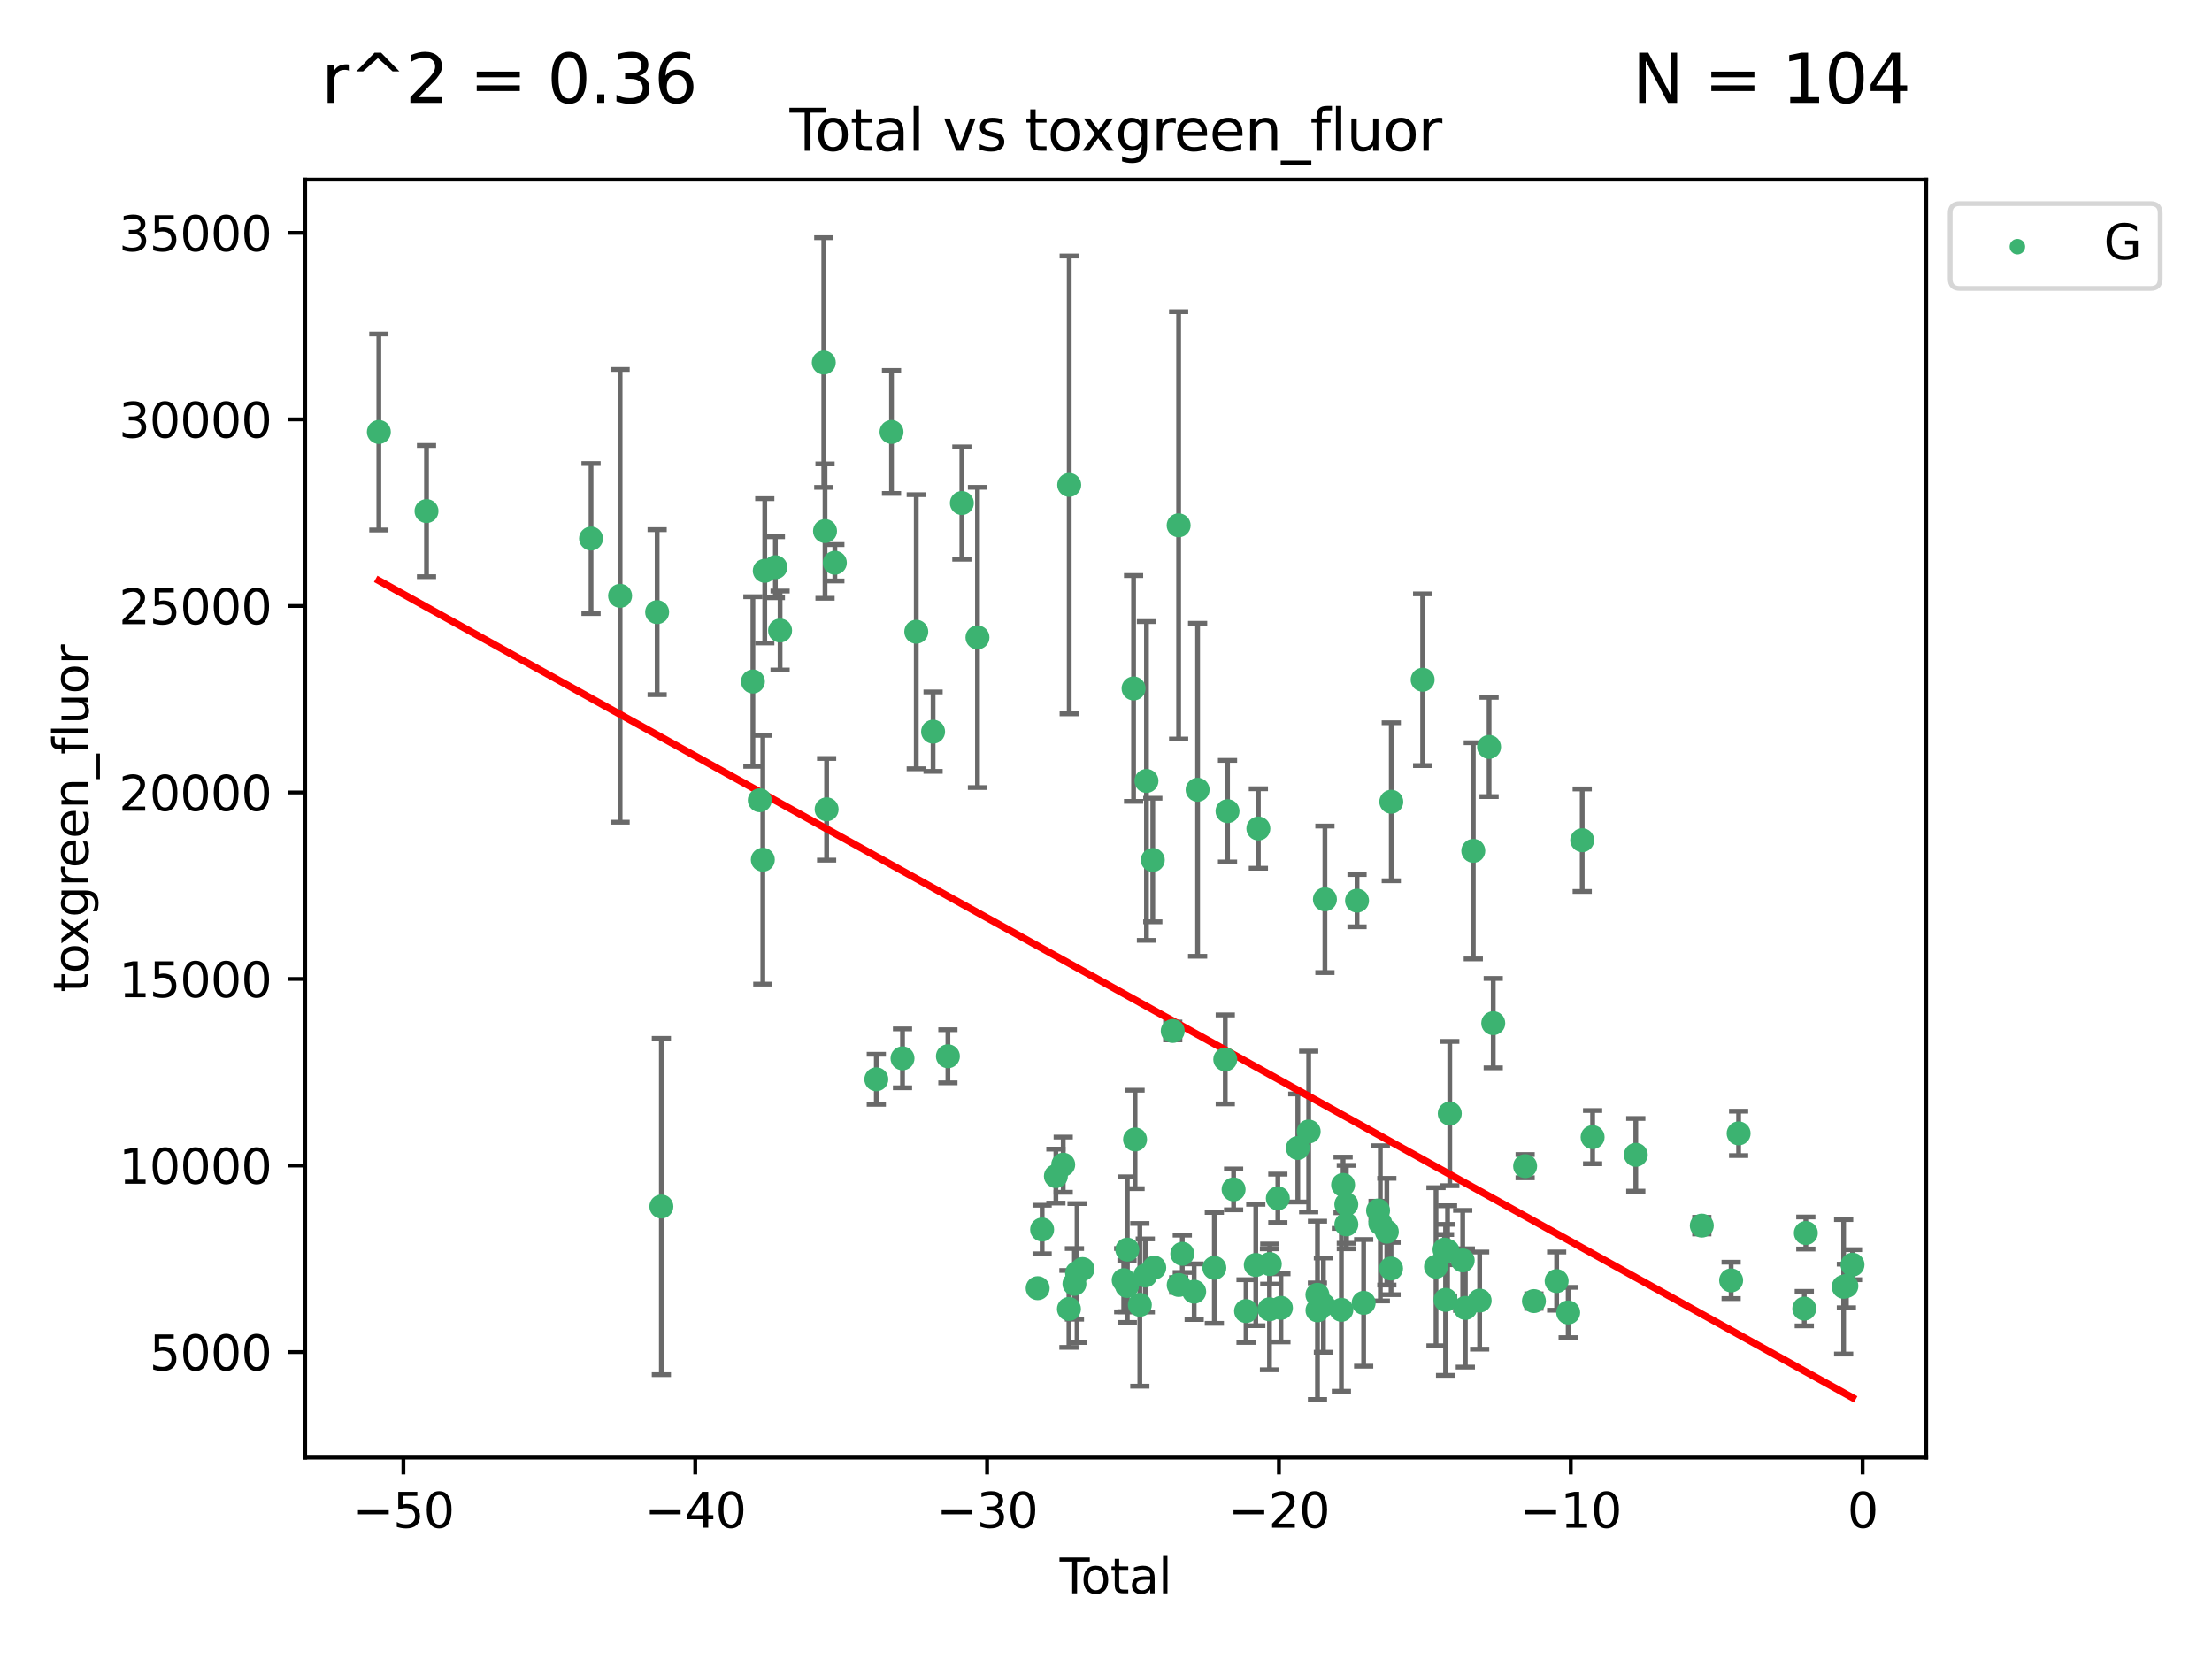 <?xml version="1.0" encoding="utf-8" standalone="no"?>
<!DOCTYPE svg PUBLIC "-//W3C//DTD SVG 1.1//EN"
  "http://www.w3.org/Graphics/SVG/1.1/DTD/svg11.dtd">
<svg xmlns:xlink="http://www.w3.org/1999/xlink" width="460.8pt" height="345.6pt" viewBox="0 0 460.8 345.6" xmlns="http://www.w3.org/2000/svg" version="1.1">
 <defs>
  <style type="text/css">*{stroke-linejoin: round; stroke-linecap: butt}</style>
 </defs>
 <g id="figure_1">
  <g id="patch_1">
   <path d="M 0 345.6 
L 460.8 345.6 
L 460.8 0 
L 0 0 
z
" style="fill: #ffffff"/>
  </g>
  <g id="axes_1">
   <g id="patch_2">
    <path d="M 63.571 303.64 
L 401.26 303.64 
L 401.26 37.411 
L 63.571 37.411 
z
" style="fill: #ffffff"/>
   </g>
   <g id="PathCollection_1">
    <defs>
     <path id="m7c0f70c835" d="M 0 1.118 
C 0.297 1.118 0.581 1 0.791 0.791 
C 1 0.581 1.118 0.297 1.118 0 
C 1.118 -0.297 1 -0.581 0.791 -0.791 
C 0.581 -1 0.297 -1.118 0 -1.118 
C -0.297 -1.118 -0.581 -1 -0.791 -0.791 
C -1 -0.581 -1.118 -0.297 -1.118 0 
C -1.118 0.297 -1 0.581 -0.791 0.791 
C -0.581 1 -0.297 1.118 0 1.118 
z
" style="stroke: #3cb371"/>
    </defs>
    <g clip-path="url(#pea1dc5ff37)">
     <use xlink:href="#m7c0f70c835" x="78.921" y="89.99" style="fill: #3cb371; stroke: #3cb371"/>
     <use xlink:href="#m7c0f70c835" x="88.847" y="106.468" style="fill: #3cb371; stroke: #3cb371"/>
     <use xlink:href="#m7c0f70c835" x="123.125" y="112.186" style="fill: #3cb371; stroke: #3cb371"/>
     <use xlink:href="#m7c0f70c835" x="129.177" y="124.117" style="fill: #3cb371; stroke: #3cb371"/>
     <use xlink:href="#m7c0f70c835" x="136.894" y="127.518" style="fill: #3cb371; stroke: #3cb371"/>
     <use xlink:href="#m7c0f70c835" x="137.776" y="251.34" style="fill: #3cb371; stroke: #3cb371"/>
     <use xlink:href="#m7c0f70c835" x="156.844" y="141.972" style="fill: #3cb371; stroke: #3cb371"/>
     <use xlink:href="#m7c0f70c835" x="158.277" y="166.704" style="fill: #3cb371; stroke: #3cb371"/>
     <use xlink:href="#m7c0f70c835" x="158.908" y="179.097" style="fill: #3cb371; stroke: #3cb371"/>
     <use xlink:href="#m7c0f70c835" x="159.314" y="118.908" style="fill: #3cb371; stroke: #3cb371"/>
     <use xlink:href="#m7c0f70c835" x="161.523" y="118.16" style="fill: #3cb371; stroke: #3cb371"/>
     <use xlink:href="#m7c0f70c835" x="162.504" y="131.345" style="fill: #3cb371; stroke: #3cb371"/>
     <use xlink:href="#m7c0f70c835" x="171.61" y="75.52" style="fill: #3cb371; stroke: #3cb371"/>
     <use xlink:href="#m7c0f70c835" x="171.867" y="110.631" style="fill: #3cb371; stroke: #3cb371"/>
     <use xlink:href="#m7c0f70c835" x="172.2" y="168.593" style="fill: #3cb371; stroke: #3cb371"/>
     <use xlink:href="#m7c0f70c835" x="173.913" y="117.232" style="fill: #3cb371; stroke: #3cb371"/>
     <use xlink:href="#m7c0f70c835" x="182.552" y="224.836" style="fill: #3cb371; stroke: #3cb371"/>
     <use xlink:href="#m7c0f70c835" x="185.719" y="89.981" style="fill: #3cb371; stroke: #3cb371"/>
     <use xlink:href="#m7c0f70c835" x="188.011" y="220.473" style="fill: #3cb371; stroke: #3cb371"/>
     <use xlink:href="#m7c0f70c835" x="190.875" y="131.6" style="fill: #3cb371; stroke: #3cb371"/>
     <use xlink:href="#m7c0f70c835" x="194.378" y="152.418" style="fill: #3cb371; stroke: #3cb371"/>
     <use xlink:href="#m7c0f70c835" x="197.466" y="220.04" style="fill: #3cb371; stroke: #3cb371"/>
     <use xlink:href="#m7c0f70c835" x="200.374" y="104.795" style="fill: #3cb371; stroke: #3cb371"/>
     <use xlink:href="#m7c0f70c835" x="203.625" y="132.79" style="fill: #3cb371; stroke: #3cb371"/>
     <use xlink:href="#m7c0f70c835" x="216.167" y="268.356" style="fill: #3cb371; stroke: #3cb371"/>
     <use xlink:href="#m7c0f70c835" x="217.095" y="256.132" style="fill: #3cb371; stroke: #3cb371"/>
     <use xlink:href="#m7c0f70c835" x="219.962" y="245.008" style="fill: #3cb371; stroke: #3cb371"/>
     <use xlink:href="#m7c0f70c835" x="221.487" y="242.623" style="fill: #3cb371; stroke: #3cb371"/>
     <use xlink:href="#m7c0f70c835" x="222.68" y="272.681" style="fill: #3cb371; stroke: #3cb371"/>
     <use xlink:href="#m7c0f70c835" x="222.737" y="101.015" style="fill: #3cb371; stroke: #3cb371"/>
     <use xlink:href="#m7c0f70c835" x="223.824" y="267.453" style="fill: #3cb371; stroke: #3cb371"/>
     <use xlink:href="#m7c0f70c835" x="224.371" y="265.197" style="fill: #3cb371; stroke: #3cb371"/>
     <use xlink:href="#m7c0f70c835" x="225.512" y="264.367" style="fill: #3cb371; stroke: #3cb371"/>
     <use xlink:href="#m7c0f70c835" x="234.088" y="266.685" style="fill: #3cb371; stroke: #3cb371"/>
     <use xlink:href="#m7c0f70c835" x="234.774" y="267.892" style="fill: #3cb371; stroke: #3cb371"/>
     <use xlink:href="#m7c0f70c835" x="234.837" y="260.324" style="fill: #3cb371; stroke: #3cb371"/>
     <use xlink:href="#m7c0f70c835" x="236.144" y="143.418" style="fill: #3cb371; stroke: #3cb371"/>
     <use xlink:href="#m7c0f70c835" x="236.453" y="237.368" style="fill: #3cb371; stroke: #3cb371"/>
     <use xlink:href="#m7c0f70c835" x="237.449" y="271.82" style="fill: #3cb371; stroke: #3cb371"/>
     <use xlink:href="#m7c0f70c835" x="238.585" y="265.704" style="fill: #3cb371; stroke: #3cb371"/>
     <use xlink:href="#m7c0f70c835" x="238.829" y="162.685" style="fill: #3cb371; stroke: #3cb371"/>
     <use xlink:href="#m7c0f70c835" x="240.149" y="179.155" style="fill: #3cb371; stroke: #3cb371"/>
     <use xlink:href="#m7c0f70c835" x="240.449" y="264.082" style="fill: #3cb371; stroke: #3cb371"/>
     <use xlink:href="#m7c0f70c835" x="244.3" y="214.764" style="fill: #3cb371; stroke: #3cb371"/>
     <use xlink:href="#m7c0f70c835" x="245.531" y="109.438" style="fill: #3cb371; stroke: #3cb371"/>
     <use xlink:href="#m7c0f70c835" x="245.546" y="267.687" style="fill: #3cb371; stroke: #3cb371"/>
     <use xlink:href="#m7c0f70c835" x="246.295" y="261.19" style="fill: #3cb371; stroke: #3cb371"/>
     <use xlink:href="#m7c0f70c835" x="248.769" y="269.084" style="fill: #3cb371; stroke: #3cb371"/>
     <use xlink:href="#m7c0f70c835" x="249.484" y="164.527" style="fill: #3cb371; stroke: #3cb371"/>
     <use xlink:href="#m7c0f70c835" x="252.968" y="264.122" style="fill: #3cb371; stroke: #3cb371"/>
     <use xlink:href="#m7c0f70c835" x="255.245" y="220.695" style="fill: #3cb371; stroke: #3cb371"/>
     <use xlink:href="#m7c0f70c835" x="255.715" y="168.983" style="fill: #3cb371; stroke: #3cb371"/>
     <use xlink:href="#m7c0f70c835" x="256.981" y="247.776" style="fill: #3cb371; stroke: #3cb371"/>
     <use xlink:href="#m7c0f70c835" x="259.575" y="273.119" style="fill: #3cb371; stroke: #3cb371"/>
     <use xlink:href="#m7c0f70c835" x="261.601" y="263.521" style="fill: #3cb371; stroke: #3cb371"/>
     <use xlink:href="#m7c0f70c835" x="262.14" y="172.596" style="fill: #3cb371; stroke: #3cb371"/>
     <use xlink:href="#m7c0f70c835" x="264.459" y="272.752" style="fill: #3cb371; stroke: #3cb371"/>
     <use xlink:href="#m7c0f70c835" x="264.52" y="263.326" style="fill: #3cb371; stroke: #3cb371"/>
     <use xlink:href="#m7c0f70c835" x="266.197" y="249.641" style="fill: #3cb371; stroke: #3cb371"/>
     <use xlink:href="#m7c0f70c835" x="266.84" y="272.453" style="fill: #3cb371; stroke: #3cb371"/>
     <use xlink:href="#m7c0f70c835" x="270.358" y="239.15" style="fill: #3cb371; stroke: #3cb371"/>
     <use xlink:href="#m7c0f70c835" x="272.623" y="235.717" style="fill: #3cb371; stroke: #3cb371"/>
     <use xlink:href="#m7c0f70c835" x="274.442" y="269.732" style="fill: #3cb371; stroke: #3cb371"/>
     <use xlink:href="#m7c0f70c835" x="274.454" y="272.968" style="fill: #3cb371; stroke: #3cb371"/>
     <use xlink:href="#m7c0f70c835" x="275.691" y="271.88" style="fill: #3cb371; stroke: #3cb371"/>
     <use xlink:href="#m7c0f70c835" x="276.005" y="187.343" style="fill: #3cb371; stroke: #3cb371"/>
     <use xlink:href="#m7c0f70c835" x="279.435" y="272.86" style="fill: #3cb371; stroke: #3cb371"/>
     <use xlink:href="#m7c0f70c835" x="279.791" y="246.839" style="fill: #3cb371; stroke: #3cb371"/>
     <use xlink:href="#m7c0f70c835" x="280.463" y="250.886" style="fill: #3cb371; stroke: #3cb371"/>
     <use xlink:href="#m7c0f70c835" x="280.469" y="255.062" style="fill: #3cb371; stroke: #3cb371"/>
     <use xlink:href="#m7c0f70c835" x="282.695" y="187.62" style="fill: #3cb371; stroke: #3cb371"/>
     <use xlink:href="#m7c0f70c835" x="284.072" y="271.411" style="fill: #3cb371; stroke: #3cb371"/>
     <use xlink:href="#m7c0f70c835" x="287.077" y="252.181" style="fill: #3cb371; stroke: #3cb371"/>
     <use xlink:href="#m7c0f70c835" x="287.549" y="254.844" style="fill: #3cb371; stroke: #3cb371"/>
     <use xlink:href="#m7c0f70c835" x="288.902" y="256.584" style="fill: #3cb371; stroke: #3cb371"/>
     <use xlink:href="#m7c0f70c835" x="289.782" y="264.256" style="fill: #3cb371; stroke: #3cb371"/>
     <use xlink:href="#m7c0f70c835" x="289.83" y="167.018" style="fill: #3cb371; stroke: #3cb371"/>
     <use xlink:href="#m7c0f70c835" x="296.363" y="141.599" style="fill: #3cb371; stroke: #3cb371"/>
     <use xlink:href="#m7c0f70c835" x="299.146" y="263.886" style="fill: #3cb371; stroke: #3cb371"/>
     <use xlink:href="#m7c0f70c835" x="300.916" y="260.316" style="fill: #3cb371; stroke: #3cb371"/>
     <use xlink:href="#m7c0f70c835" x="301.139" y="270.787" style="fill: #3cb371; stroke: #3cb371"/>
     <use xlink:href="#m7c0f70c835" x="301.552" y="260.572" style="fill: #3cb371; stroke: #3cb371"/>
     <use xlink:href="#m7c0f70c835" x="302.014" y="231.972" style="fill: #3cb371; stroke: #3cb371"/>
     <use xlink:href="#m7c0f70c835" x="304.709" y="262.566" style="fill: #3cb371; stroke: #3cb371"/>
     <use xlink:href="#m7c0f70c835" x="305.258" y="272.467" style="fill: #3cb371; stroke: #3cb371"/>
     <use xlink:href="#m7c0f70c835" x="306.914" y="177.244" style="fill: #3cb371; stroke: #3cb371"/>
     <use xlink:href="#m7c0f70c835" x="308.24" y="270.935" style="fill: #3cb371; stroke: #3cb371"/>
     <use xlink:href="#m7c0f70c835" x="310.202" y="155.599" style="fill: #3cb371; stroke: #3cb371"/>
     <use xlink:href="#m7c0f70c835" x="311.07" y="213.145" style="fill: #3cb371; stroke: #3cb371"/>
     <use xlink:href="#m7c0f70c835" x="317.712" y="242.929" style="fill: #3cb371; stroke: #3cb371"/>
     <use xlink:href="#m7c0f70c835" x="319.545" y="271.04" style="fill: #3cb371; stroke: #3cb371"/>
     <use xlink:href="#m7c0f70c835" x="324.278" y="266.877" style="fill: #3cb371; stroke: #3cb371"/>
     <use xlink:href="#m7c0f70c835" x="326.68" y="273.416" style="fill: #3cb371; stroke: #3cb371"/>
     <use xlink:href="#m7c0f70c835" x="329.603" y="175.029" style="fill: #3cb371; stroke: #3cb371"/>
     <use xlink:href="#m7c0f70c835" x="331.77" y="236.884" style="fill: #3cb371; stroke: #3cb371"/>
     <use xlink:href="#m7c0f70c835" x="340.765" y="240.573" style="fill: #3cb371; stroke: #3cb371"/>
     <use xlink:href="#m7c0f70c835" x="354.518" y="255.319" style="fill: #3cb371; stroke: #3cb371"/>
     <use xlink:href="#m7c0f70c835" x="360.628" y="266.732" style="fill: #3cb371; stroke: #3cb371"/>
     <use xlink:href="#m7c0f70c835" x="362.187" y="236.104" style="fill: #3cb371; stroke: #3cb371"/>
     <use xlink:href="#m7c0f70c835" x="375.867" y="272.61" style="fill: #3cb371; stroke: #3cb371"/>
     <use xlink:href="#m7c0f70c835" x="376.189" y="256.861" style="fill: #3cb371; stroke: #3cb371"/>
     <use xlink:href="#m7c0f70c835" x="384.067" y="268.064" style="fill: #3cb371; stroke: #3cb371"/>
     <use xlink:href="#m7c0f70c835" x="384.636" y="267.89" style="fill: #3cb371; stroke: #3cb371"/>
     <use xlink:href="#m7c0f70c835" x="385.911" y="263.46" style="fill: #3cb371; stroke: #3cb371"/>
    </g>
   </g>
   <g id="matplotlib.axis_1">
    <g id="xtick_1">
     <g id="line2d_1">
      <defs>
       <path id="m1d05ed3e3c" d="M 0 0 
L 0 3.5 
" style="stroke: #000000; stroke-width: 0.8"/>
      </defs>
      <g>
       <use xlink:href="#m1d05ed3e3c" x="84.037" y="303.64" style="stroke: #000000; stroke-width: 0.8"/>
      </g>
     </g>
     <g id="text_1">
      <!-- −50 -->
      <g transform="translate(73.485 318.238)scale(0.1 -0.1)">
       <defs>
        <path id="DejaVuSans-2212" d="M 678 2272 
L 4684 2272 
L 4684 1741 
L 678 1741 
L 678 2272 
z
" transform="scale(0.016)"/>
        <path id="DejaVuSans-35" d="M 691 4666 
L 3169 4666 
L 3169 4134 
L 1269 4134 
L 1269 2991 
Q 1406 3038 1543 3061 
Q 1681 3084 1819 3084 
Q 2600 3084 3056 2656 
Q 3513 2228 3513 1497 
Q 3513 744 3044 326 
Q 2575 -91 1722 -91 
Q 1428 -91 1123 -41 
Q 819 9 494 109 
L 494 744 
Q 775 591 1075 516 
Q 1375 441 1709 441 
Q 2250 441 2565 725 
Q 2881 1009 2881 1497 
Q 2881 1984 2565 2268 
Q 2250 2553 1709 2553 
Q 1456 2553 1204 2497 
Q 953 2441 691 2322 
L 691 4666 
z
" transform="scale(0.016)"/>
        <path id="DejaVuSans-30" d="M 2034 4250 
Q 1547 4250 1301 3770 
Q 1056 3291 1056 2328 
Q 1056 1369 1301 889 
Q 1547 409 2034 409 
Q 2525 409 2770 889 
Q 3016 1369 3016 2328 
Q 3016 3291 2770 3770 
Q 2525 4250 2034 4250 
z
M 2034 4750 
Q 2819 4750 3233 4129 
Q 3647 3509 3647 2328 
Q 3647 1150 3233 529 
Q 2819 -91 2034 -91 
Q 1250 -91 836 529 
Q 422 1150 422 2328 
Q 422 3509 836 4129 
Q 1250 4750 2034 4750 
z
" transform="scale(0.016)"/>
       </defs>
       <use xlink:href="#DejaVuSans-2212"/>
       <use xlink:href="#DejaVuSans-35" x="83.789"/>
       <use xlink:href="#DejaVuSans-30" x="147.412"/>
      </g>
     </g>
    </g>
    <g id="xtick_2">
     <g id="line2d_2">
      <g>
       <use xlink:href="#m1d05ed3e3c" x="144.833" y="303.64" style="stroke: #000000; stroke-width: 0.8"/>
      </g>
     </g>
     <g id="text_2">
      <!-- −40 -->
      <g transform="translate(134.281 318.238)scale(0.1 -0.1)">
       <defs>
        <path id="DejaVuSans-34" d="M 2419 4116 
L 825 1625 
L 2419 1625 
L 2419 4116 
z
M 2253 4666 
L 3047 4666 
L 3047 1625 
L 3713 1625 
L 3713 1100 
L 3047 1100 
L 3047 0 
L 2419 0 
L 2419 1100 
L 313 1100 
L 313 1709 
L 2253 4666 
z
" transform="scale(0.016)"/>
       </defs>
       <use xlink:href="#DejaVuSans-2212"/>
       <use xlink:href="#DejaVuSans-34" x="83.789"/>
       <use xlink:href="#DejaVuSans-30" x="147.412"/>
      </g>
     </g>
    </g>
    <g id="xtick_3">
     <g id="line2d_3">
      <g>
       <use xlink:href="#m1d05ed3e3c" x="205.629" y="303.64" style="stroke: #000000; stroke-width: 0.8"/>
      </g>
     </g>
     <g id="text_3">
      <!-- −30 -->
      <g transform="translate(195.076 318.238)scale(0.1 -0.1)">
       <defs>
        <path id="DejaVuSans-33" d="M 2597 2516 
Q 3050 2419 3304 2112 
Q 3559 1806 3559 1356 
Q 3559 666 3084 287 
Q 2609 -91 1734 -91 
Q 1441 -91 1130 -33 
Q 819 25 488 141 
L 488 750 
Q 750 597 1062 519 
Q 1375 441 1716 441 
Q 2309 441 2620 675 
Q 2931 909 2931 1356 
Q 2931 1769 2642 2001 
Q 2353 2234 1838 2234 
L 1294 2234 
L 1294 2753 
L 1863 2753 
Q 2328 2753 2575 2939 
Q 2822 3125 2822 3475 
Q 2822 3834 2567 4026 
Q 2313 4219 1838 4219 
Q 1578 4219 1281 4162 
Q 984 4106 628 3988 
L 628 4550 
Q 988 4650 1302 4700 
Q 1616 4750 1894 4750 
Q 2613 4750 3031 4423 
Q 3450 4097 3450 3541 
Q 3450 3153 3228 2886 
Q 3006 2619 2597 2516 
z
" transform="scale(0.016)"/>
       </defs>
       <use xlink:href="#DejaVuSans-2212"/>
       <use xlink:href="#DejaVuSans-33" x="83.789"/>
       <use xlink:href="#DejaVuSans-30" x="147.412"/>
      </g>
     </g>
    </g>
    <g id="xtick_4">
     <g id="line2d_4">
      <g>
       <use xlink:href="#m1d05ed3e3c" x="266.424" y="303.64" style="stroke: #000000; stroke-width: 0.8"/>
      </g>
     </g>
     <g id="text_4">
      <!-- −20 -->
      <g transform="translate(255.872 318.238)scale(0.1 -0.1)">
       <defs>
        <path id="DejaVuSans-32" d="M 1228 531 
L 3431 531 
L 3431 0 
L 469 0 
L 469 531 
Q 828 903 1448 1529 
Q 2069 2156 2228 2338 
Q 2531 2678 2651 2914 
Q 2772 3150 2772 3378 
Q 2772 3750 2511 3984 
Q 2250 4219 1831 4219 
Q 1534 4219 1204 4116 
Q 875 4013 500 3803 
L 500 4441 
Q 881 4594 1212 4672 
Q 1544 4750 1819 4750 
Q 2544 4750 2975 4387 
Q 3406 4025 3406 3419 
Q 3406 3131 3298 2873 
Q 3191 2616 2906 2266 
Q 2828 2175 2409 1742 
Q 1991 1309 1228 531 
z
" transform="scale(0.016)"/>
       </defs>
       <use xlink:href="#DejaVuSans-2212"/>
       <use xlink:href="#DejaVuSans-32" x="83.789"/>
       <use xlink:href="#DejaVuSans-30" x="147.412"/>
      </g>
     </g>
    </g>
    <g id="xtick_5">
     <g id="line2d_5">
      <g>
       <use xlink:href="#m1d05ed3e3c" x="327.22" y="303.64" style="stroke: #000000; stroke-width: 0.8"/>
      </g>
     </g>
     <g id="text_5">
      <!-- −10 -->
      <g transform="translate(316.668 318.238)scale(0.1 -0.1)">
       <defs>
        <path id="DejaVuSans-31" d="M 794 531 
L 1825 531 
L 1825 4091 
L 703 3866 
L 703 4441 
L 1819 4666 
L 2450 4666 
L 2450 531 
L 3481 531 
L 3481 0 
L 794 0 
L 794 531 
z
" transform="scale(0.016)"/>
       </defs>
       <use xlink:href="#DejaVuSans-2212"/>
       <use xlink:href="#DejaVuSans-31" x="83.789"/>
       <use xlink:href="#DejaVuSans-30" x="147.412"/>
      </g>
     </g>
    </g>
    <g id="xtick_6">
     <g id="line2d_6">
      <g>
       <use xlink:href="#m1d05ed3e3c" x="388.016" y="303.64" style="stroke: #000000; stroke-width: 0.8"/>
      </g>
     </g>
     <g id="text_6">
      <!-- 0 -->
      <g transform="translate(384.835 318.238)scale(0.1 -0.1)">
       <use xlink:href="#DejaVuSans-30"/>
      </g>
     </g>
    </g>
    <g id="text_7">
     <!-- Total -->
     <g transform="translate(220.739 331.917)scale(0.1 -0.1)">
      <defs>
       <path id="DejaVuSans-54" d="M -19 4666 
L 3928 4666 
L 3928 4134 
L 2272 4134 
L 2272 0 
L 1638 0 
L 1638 4134 
L -19 4134 
L -19 4666 
z
" transform="scale(0.016)"/>
       <path id="DejaVuSans-6f" d="M 1959 3097 
Q 1497 3097 1228 2736 
Q 959 2375 959 1747 
Q 959 1119 1226 758 
Q 1494 397 1959 397 
Q 2419 397 2687 759 
Q 2956 1122 2956 1747 
Q 2956 2369 2687 2733 
Q 2419 3097 1959 3097 
z
M 1959 3584 
Q 2709 3584 3137 3096 
Q 3566 2609 3566 1747 
Q 3566 888 3137 398 
Q 2709 -91 1959 -91 
Q 1206 -91 779 398 
Q 353 888 353 1747 
Q 353 2609 779 3096 
Q 1206 3584 1959 3584 
z
" transform="scale(0.016)"/>
       <path id="DejaVuSans-74" d="M 1172 4494 
L 1172 3500 
L 2356 3500 
L 2356 3053 
L 1172 3053 
L 1172 1153 
Q 1172 725 1289 603 
Q 1406 481 1766 481 
L 2356 481 
L 2356 0 
L 1766 0 
Q 1100 0 847 248 
Q 594 497 594 1153 
L 594 3053 
L 172 3053 
L 172 3500 
L 594 3500 
L 594 4494 
L 1172 4494 
z
" transform="scale(0.016)"/>
       <path id="DejaVuSans-61" d="M 2194 1759 
Q 1497 1759 1228 1600 
Q 959 1441 959 1056 
Q 959 750 1161 570 
Q 1363 391 1709 391 
Q 2188 391 2477 730 
Q 2766 1069 2766 1631 
L 2766 1759 
L 2194 1759 
z
M 3341 1997 
L 3341 0 
L 2766 0 
L 2766 531 
Q 2569 213 2275 61 
Q 1981 -91 1556 -91 
Q 1019 -91 701 211 
Q 384 513 384 1019 
Q 384 1609 779 1909 
Q 1175 2209 1959 2209 
L 2766 2209 
L 2766 2266 
Q 2766 2663 2505 2880 
Q 2244 3097 1772 3097 
Q 1472 3097 1187 3025 
Q 903 2953 641 2809 
L 641 3341 
Q 956 3463 1253 3523 
Q 1550 3584 1831 3584 
Q 2591 3584 2966 3190 
Q 3341 2797 3341 1997 
z
" transform="scale(0.016)"/>
       <path id="DejaVuSans-6c" d="M 603 4863 
L 1178 4863 
L 1178 0 
L 603 0 
L 603 4863 
z
" transform="scale(0.016)"/>
      </defs>
      <use xlink:href="#DejaVuSans-54"/>
      <use xlink:href="#DejaVuSans-6f" x="44.084"/>
      <use xlink:href="#DejaVuSans-74" x="105.266"/>
      <use xlink:href="#DejaVuSans-61" x="144.475"/>
      <use xlink:href="#DejaVuSans-6c" x="205.754"/>
     </g>
    </g>
   </g>
   <g id="matplotlib.axis_2">
    <g id="ytick_1">
     <g id="line2d_7">
      <defs>
       <path id="mfc921c008d" d="M 0 0 
L -3.5 0 
" style="stroke: #000000; stroke-width: 0.8"/>
      </defs>
      <g>
       <use xlink:href="#mfc921c008d" x="63.571" y="281.657" style="stroke: #000000; stroke-width: 0.8"/>
      </g>
     </g>
     <g id="text_8">
      <!-- 5000 -->
      <g transform="translate(31.121 285.456)scale(0.1 -0.1)">
       <use xlink:href="#DejaVuSans-35"/>
       <use xlink:href="#DejaVuSans-30" x="63.623"/>
       <use xlink:href="#DejaVuSans-30" x="127.246"/>
       <use xlink:href="#DejaVuSans-30" x="190.869"/>
      </g>
     </g>
    </g>
    <g id="ytick_2">
     <g id="line2d_8">
      <g>
       <use xlink:href="#mfc921c008d" x="63.571" y="242.799" style="stroke: #000000; stroke-width: 0.8"/>
      </g>
     </g>
     <g id="text_9">
      <!-- 10000 -->
      <g transform="translate(24.759 246.598)scale(0.1 -0.1)">
       <use xlink:href="#DejaVuSans-31"/>
       <use xlink:href="#DejaVuSans-30" x="63.623"/>
       <use xlink:href="#DejaVuSans-30" x="127.246"/>
       <use xlink:href="#DejaVuSans-30" x="190.869"/>
       <use xlink:href="#DejaVuSans-30" x="254.492"/>
      </g>
     </g>
    </g>
    <g id="ytick_3">
     <g id="line2d_9">
      <g>
       <use xlink:href="#mfc921c008d" x="63.571" y="203.941" style="stroke: #000000; stroke-width: 0.8"/>
      </g>
     </g>
     <g id="text_10">
      <!-- 15000 -->
      <g transform="translate(24.759 207.74)scale(0.1 -0.1)">
       <use xlink:href="#DejaVuSans-31"/>
       <use xlink:href="#DejaVuSans-35" x="63.623"/>
       <use xlink:href="#DejaVuSans-30" x="127.246"/>
       <use xlink:href="#DejaVuSans-30" x="190.869"/>
       <use xlink:href="#DejaVuSans-30" x="254.492"/>
      </g>
     </g>
    </g>
    <g id="ytick_4">
     <g id="line2d_10">
      <g>
       <use xlink:href="#mfc921c008d" x="63.571" y="165.083" style="stroke: #000000; stroke-width: 0.8"/>
      </g>
     </g>
     <g id="text_11">
      <!-- 20000 -->
      <g transform="translate(24.759 168.882)scale(0.1 -0.1)">
       <use xlink:href="#DejaVuSans-32"/>
       <use xlink:href="#DejaVuSans-30" x="63.623"/>
       <use xlink:href="#DejaVuSans-30" x="127.246"/>
       <use xlink:href="#DejaVuSans-30" x="190.869"/>
       <use xlink:href="#DejaVuSans-30" x="254.492"/>
      </g>
     </g>
    </g>
    <g id="ytick_5">
     <g id="line2d_11">
      <g>
       <use xlink:href="#mfc921c008d" x="63.571" y="126.225" style="stroke: #000000; stroke-width: 0.8"/>
      </g>
     </g>
     <g id="text_12">
      <!-- 25000 -->
      <g transform="translate(24.759 130.024)scale(0.1 -0.1)">
       <use xlink:href="#DejaVuSans-32"/>
       <use xlink:href="#DejaVuSans-35" x="63.623"/>
       <use xlink:href="#DejaVuSans-30" x="127.246"/>
       <use xlink:href="#DejaVuSans-30" x="190.869"/>
       <use xlink:href="#DejaVuSans-30" x="254.492"/>
      </g>
     </g>
    </g>
    <g id="ytick_6">
     <g id="line2d_12">
      <g>
       <use xlink:href="#mfc921c008d" x="63.571" y="87.367" style="stroke: #000000; stroke-width: 0.8"/>
      </g>
     </g>
     <g id="text_13">
      <!-- 30000 -->
      <g transform="translate(24.759 91.166)scale(0.1 -0.1)">
       <use xlink:href="#DejaVuSans-33"/>
       <use xlink:href="#DejaVuSans-30" x="63.623"/>
       <use xlink:href="#DejaVuSans-30" x="127.246"/>
       <use xlink:href="#DejaVuSans-30" x="190.869"/>
       <use xlink:href="#DejaVuSans-30" x="254.492"/>
      </g>
     </g>
    </g>
    <g id="ytick_7">
     <g id="line2d_13">
      <g>
       <use xlink:href="#mfc921c008d" x="63.571" y="48.509" style="stroke: #000000; stroke-width: 0.8"/>
      </g>
     </g>
     <g id="text_14">
      <!-- 35000 -->
      <g transform="translate(24.759 52.308)scale(0.1 -0.1)">
       <use xlink:href="#DejaVuSans-33"/>
       <use xlink:href="#DejaVuSans-35" x="63.623"/>
       <use xlink:href="#DejaVuSans-30" x="127.246"/>
       <use xlink:href="#DejaVuSans-30" x="190.869"/>
       <use xlink:href="#DejaVuSans-30" x="254.492"/>
      </g>
     </g>
    </g>
    <g id="text_15">
     <!-- toxgreen_fluor -->
     <g transform="translate(18.401 206.72)rotate(-90)scale(0.1 -0.1)">
      <defs>
       <path id="DejaVuSans-78" d="M 3513 3500 
L 2247 1797 
L 3578 0 
L 2900 0 
L 1881 1375 
L 863 0 
L 184 0 
L 1544 1831 
L 300 3500 
L 978 3500 
L 1906 2253 
L 2834 3500 
L 3513 3500 
z
" transform="scale(0.016)"/>
       <path id="DejaVuSans-67" d="M 2906 1791 
Q 2906 2416 2648 2759 
Q 2391 3103 1925 3103 
Q 1463 3103 1205 2759 
Q 947 2416 947 1791 
Q 947 1169 1205 825 
Q 1463 481 1925 481 
Q 2391 481 2648 825 
Q 2906 1169 2906 1791 
z
M 3481 434 
Q 3481 -459 3084 -895 
Q 2688 -1331 1869 -1331 
Q 1566 -1331 1297 -1286 
Q 1028 -1241 775 -1147 
L 775 -588 
Q 1028 -725 1275 -790 
Q 1522 -856 1778 -856 
Q 2344 -856 2625 -561 
Q 2906 -266 2906 331 
L 2906 616 
Q 2728 306 2450 153 
Q 2172 0 1784 0 
Q 1141 0 747 490 
Q 353 981 353 1791 
Q 353 2603 747 3093 
Q 1141 3584 1784 3584 
Q 2172 3584 2450 3431 
Q 2728 3278 2906 2969 
L 2906 3500 
L 3481 3500 
L 3481 434 
z
" transform="scale(0.016)"/>
       <path id="DejaVuSans-72" d="M 2631 2963 
Q 2534 3019 2420 3045 
Q 2306 3072 2169 3072 
Q 1681 3072 1420 2755 
Q 1159 2438 1159 1844 
L 1159 0 
L 581 0 
L 581 3500 
L 1159 3500 
L 1159 2956 
Q 1341 3275 1631 3429 
Q 1922 3584 2338 3584 
Q 2397 3584 2469 3576 
Q 2541 3569 2628 3553 
L 2631 2963 
z
" transform="scale(0.016)"/>
       <path id="DejaVuSans-65" d="M 3597 1894 
L 3597 1613 
L 953 1613 
Q 991 1019 1311 708 
Q 1631 397 2203 397 
Q 2534 397 2845 478 
Q 3156 559 3463 722 
L 3463 178 
Q 3153 47 2828 -22 
Q 2503 -91 2169 -91 
Q 1331 -91 842 396 
Q 353 884 353 1716 
Q 353 2575 817 3079 
Q 1281 3584 2069 3584 
Q 2775 3584 3186 3129 
Q 3597 2675 3597 1894 
z
M 3022 2063 
Q 3016 2534 2758 2815 
Q 2500 3097 2075 3097 
Q 1594 3097 1305 2825 
Q 1016 2553 972 2059 
L 3022 2063 
z
" transform="scale(0.016)"/>
       <path id="DejaVuSans-6e" d="M 3513 2113 
L 3513 0 
L 2938 0 
L 2938 2094 
Q 2938 2591 2744 2837 
Q 2550 3084 2163 3084 
Q 1697 3084 1428 2787 
Q 1159 2491 1159 1978 
L 1159 0 
L 581 0 
L 581 3500 
L 1159 3500 
L 1159 2956 
Q 1366 3272 1645 3428 
Q 1925 3584 2291 3584 
Q 2894 3584 3203 3211 
Q 3513 2838 3513 2113 
z
" transform="scale(0.016)"/>
       <path id="DejaVuSans-5f" d="M 3263 -1063 
L 3263 -1509 
L -63 -1509 
L -63 -1063 
L 3263 -1063 
z
" transform="scale(0.016)"/>
       <path id="DejaVuSans-66" d="M 2375 4863 
L 2375 4384 
L 1825 4384 
Q 1516 4384 1395 4259 
Q 1275 4134 1275 3809 
L 1275 3500 
L 2222 3500 
L 2222 3053 
L 1275 3053 
L 1275 0 
L 697 0 
L 697 3053 
L 147 3053 
L 147 3500 
L 697 3500 
L 697 3744 
Q 697 4328 969 4595 
Q 1241 4863 1831 4863 
L 2375 4863 
z
" transform="scale(0.016)"/>
       <path id="DejaVuSans-75" d="M 544 1381 
L 544 3500 
L 1119 3500 
L 1119 1403 
Q 1119 906 1312 657 
Q 1506 409 1894 409 
Q 2359 409 2629 706 
Q 2900 1003 2900 1516 
L 2900 3500 
L 3475 3500 
L 3475 0 
L 2900 0 
L 2900 538 
Q 2691 219 2414 64 
Q 2138 -91 1772 -91 
Q 1169 -91 856 284 
Q 544 659 544 1381 
z
M 1991 3584 
L 1991 3584 
z
" transform="scale(0.016)"/>
      </defs>
      <use xlink:href="#DejaVuSans-74"/>
      <use xlink:href="#DejaVuSans-6f" x="39.209"/>
      <use xlink:href="#DejaVuSans-78" x="97.266"/>
      <use xlink:href="#DejaVuSans-67" x="156.445"/>
      <use xlink:href="#DejaVuSans-72" x="219.922"/>
      <use xlink:href="#DejaVuSans-65" x="258.785"/>
      <use xlink:href="#DejaVuSans-65" x="320.309"/>
      <use xlink:href="#DejaVuSans-6e" x="381.832"/>
      <use xlink:href="#DejaVuSans-5f" x="445.211"/>
      <use xlink:href="#DejaVuSans-66" x="495.211"/>
      <use xlink:href="#DejaVuSans-6c" x="530.416"/>
      <use xlink:href="#DejaVuSans-75" x="558.199"/>
      <use xlink:href="#DejaVuSans-6f" x="621.578"/>
      <use xlink:href="#DejaVuSans-72" x="682.76"/>
     </g>
    </g>
   </g>
   <g id="LineCollection_1">
    <path d="M 78.921 110.407 
L 78.921 69.572 
" clip-path="url(#pea1dc5ff37)" style="fill: none; stroke: #696969"/>
    <path d="M 88.847 120.136 
L 88.847 92.8 
" clip-path="url(#pea1dc5ff37)" style="fill: none; stroke: #696969"/>
    <path d="M 123.125 127.817 
L 123.125 96.554 
" clip-path="url(#pea1dc5ff37)" style="fill: none; stroke: #696969"/>
    <path d="M 129.177 171.278 
L 129.177 76.956 
" clip-path="url(#pea1dc5ff37)" style="fill: none; stroke: #696969"/>
    <path d="M 136.894 144.705 
L 136.894 110.332 
" clip-path="url(#pea1dc5ff37)" style="fill: none; stroke: #696969"/>
    <path d="M 137.776 286.367 
L 137.776 216.314 
" clip-path="url(#pea1dc5ff37)" style="fill: none; stroke: #696969"/>
    <path d="M 156.844 159.64 
L 156.844 124.304 
" clip-path="url(#pea1dc5ff37)" style="fill: none; stroke: #696969"/>
    <path d="M 158.277 167.235 
L 158.277 166.173 
" clip-path="url(#pea1dc5ff37)" style="fill: none; stroke: #696969"/>
    <path d="M 158.908 205.005 
L 158.908 153.19 
" clip-path="url(#pea1dc5ff37)" style="fill: none; stroke: #696969"/>
    <path d="M 159.314 133.942 
L 159.314 103.873 
" clip-path="url(#pea1dc5ff37)" style="fill: none; stroke: #696969"/>
    <path d="M 161.523 124.514 
L 161.523 111.807 
" clip-path="url(#pea1dc5ff37)" style="fill: none; stroke: #696969"/>
    <path d="M 162.504 139.572 
L 162.504 123.118 
" clip-path="url(#pea1dc5ff37)" style="fill: none; stroke: #696969"/>
    <path d="M 171.61 101.527 
L 171.61 49.513 
" clip-path="url(#pea1dc5ff37)" style="fill: none; stroke: #696969"/>
    <path d="M 171.867 124.627 
L 171.867 96.635 
" clip-path="url(#pea1dc5ff37)" style="fill: none; stroke: #696969"/>
    <path d="M 172.2 179.182 
L 172.2 158.003 
" clip-path="url(#pea1dc5ff37)" style="fill: none; stroke: #696969"/>
    <path d="M 173.913 121.023 
L 173.913 113.442 
" clip-path="url(#pea1dc5ff37)" style="fill: none; stroke: #696969"/>
    <path d="M 182.552 230.054 
L 182.552 219.619 
" clip-path="url(#pea1dc5ff37)" style="fill: none; stroke: #696969"/>
    <path d="M 185.719 102.796 
L 185.719 77.167 
" clip-path="url(#pea1dc5ff37)" style="fill: none; stroke: #696969"/>
    <path d="M 188.011 226.611 
L 188.011 214.336 
" clip-path="url(#pea1dc5ff37)" style="fill: none; stroke: #696969"/>
    <path d="M 190.875 160.149 
L 190.875 103.05 
" clip-path="url(#pea1dc5ff37)" style="fill: none; stroke: #696969"/>
    <path d="M 194.378 160.688 
L 194.378 144.148 
" clip-path="url(#pea1dc5ff37)" style="fill: none; stroke: #696969"/>
    <path d="M 197.466 225.575 
L 197.466 214.504 
" clip-path="url(#pea1dc5ff37)" style="fill: none; stroke: #696969"/>
    <path d="M 200.374 116.494 
L 200.374 93.097 
" clip-path="url(#pea1dc5ff37)" style="fill: none; stroke: #696969"/>
    <path d="M 203.625 164.062 
L 203.625 101.519 
" clip-path="url(#pea1dc5ff37)" style="fill: none; stroke: #696969"/>
    <path d="M 216.167 269.323 
L 216.167 267.389 
" clip-path="url(#pea1dc5ff37)" style="fill: none; stroke: #696969"/>
    <path d="M 217.095 261.188 
L 217.095 251.076 
" clip-path="url(#pea1dc5ff37)" style="fill: none; stroke: #696969"/>
    <path d="M 219.962 250.632 
L 219.962 239.384 
" clip-path="url(#pea1dc5ff37)" style="fill: none; stroke: #696969"/>
    <path d="M 221.487 248.377 
L 221.487 236.869 
" clip-path="url(#pea1dc5ff37)" style="fill: none; stroke: #696969"/>
    <path d="M 222.68 280.693 
L 222.68 264.668 
" clip-path="url(#pea1dc5ff37)" style="fill: none; stroke: #696969"/>
    <path d="M 222.737 148.699 
L 222.737 53.331 
" clip-path="url(#pea1dc5ff37)" style="fill: none; stroke: #696969"/>
    <path d="M 223.824 274.814 
L 223.824 260.092 
" clip-path="url(#pea1dc5ff37)" style="fill: none; stroke: #696969"/>
    <path d="M 224.371 279.667 
L 224.371 250.728 
" clip-path="url(#pea1dc5ff37)" style="fill: none; stroke: #696969"/>
    <path d="M 225.512 264.903 
L 225.512 263.831 
" clip-path="url(#pea1dc5ff37)" style="fill: none; stroke: #696969"/>
    <path d="M 234.088 273.284 
L 234.088 260.087 
" clip-path="url(#pea1dc5ff37)" style="fill: none; stroke: #696969"/>
    <path d="M 234.774 273.248 
L 234.774 262.537 
" clip-path="url(#pea1dc5ff37)" style="fill: none; stroke: #696969"/>
    <path d="M 234.837 275.494 
L 234.837 245.154 
" clip-path="url(#pea1dc5ff37)" style="fill: none; stroke: #696969"/>
    <path d="M 236.144 166.941 
L 236.144 119.894 
" clip-path="url(#pea1dc5ff37)" style="fill: none; stroke: #696969"/>
    <path d="M 236.453 247.622 
L 236.453 227.115 
" clip-path="url(#pea1dc5ff37)" style="fill: none; stroke: #696969"/>
    <path d="M 237.449 288.768 
L 237.449 254.873 
" clip-path="url(#pea1dc5ff37)" style="fill: none; stroke: #696969"/>
    <path d="M 238.585 273.317 
L 238.585 258.09 
" clip-path="url(#pea1dc5ff37)" style="fill: none; stroke: #696969"/>
    <path d="M 238.829 195.892 
L 238.829 129.479 
" clip-path="url(#pea1dc5ff37)" style="fill: none; stroke: #696969"/>
    <path d="M 240.149 192.023 
L 240.149 166.287 
" clip-path="url(#pea1dc5ff37)" style="fill: none; stroke: #696969"/>
    <path d="M 240.449 264.796 
L 240.449 263.368 
" clip-path="url(#pea1dc5ff37)" style="fill: none; stroke: #696969"/>
    <path d="M 244.3 216.628 
L 244.3 212.899 
" clip-path="url(#pea1dc5ff37)" style="fill: none; stroke: #696969"/>
    <path d="M 245.531 153.947 
L 245.531 64.929 
" clip-path="url(#pea1dc5ff37)" style="fill: none; stroke: #696969"/>
    <path d="M 245.546 269.22 
L 245.546 266.155 
" clip-path="url(#pea1dc5ff37)" style="fill: none; stroke: #696969"/>
    <path d="M 246.295 265.082 
L 246.295 257.299 
" clip-path="url(#pea1dc5ff37)" style="fill: none; stroke: #696969"/>
    <path d="M 248.769 274.872 
L 248.769 263.296 
" clip-path="url(#pea1dc5ff37)" style="fill: none; stroke: #696969"/>
    <path d="M 249.484 199.209 
L 249.484 129.844 
" clip-path="url(#pea1dc5ff37)" style="fill: none; stroke: #696969"/>
    <path d="M 252.968 275.672 
L 252.968 252.572 
" clip-path="url(#pea1dc5ff37)" style="fill: none; stroke: #696969"/>
    <path d="M 255.245 229.964 
L 255.245 211.426 
" clip-path="url(#pea1dc5ff37)" style="fill: none; stroke: #696969"/>
    <path d="M 255.715 179.564 
L 255.715 158.402 
" clip-path="url(#pea1dc5ff37)" style="fill: none; stroke: #696969"/>
    <path d="M 256.981 252.026 
L 256.981 243.525 
" clip-path="url(#pea1dc5ff37)" style="fill: none; stroke: #696969"/>
    <path d="M 259.575 279.652 
L 259.575 266.587 
" clip-path="url(#pea1dc5ff37)" style="fill: none; stroke: #696969"/>
    <path d="M 261.601 276.167 
L 261.601 250.875 
" clip-path="url(#pea1dc5ff37)" style="fill: none; stroke: #696969"/>
    <path d="M 262.14 180.877 
L 262.14 164.314 
" clip-path="url(#pea1dc5ff37)" style="fill: none; stroke: #696969"/>
    <path d="M 264.459 285.352 
L 264.459 260.152 
" clip-path="url(#pea1dc5ff37)" style="fill: none; stroke: #696969"/>
    <path d="M 264.52 267.507 
L 264.52 259.145 
" clip-path="url(#pea1dc5ff37)" style="fill: none; stroke: #696969"/>
    <path d="M 266.197 254.688 
L 266.197 244.593 
" clip-path="url(#pea1dc5ff37)" style="fill: none; stroke: #696969"/>
    <path d="M 266.84 279.548 
L 266.84 265.359 
" clip-path="url(#pea1dc5ff37)" style="fill: none; stroke: #696969"/>
    <path d="M 270.358 250.4 
L 270.358 227.899 
" clip-path="url(#pea1dc5ff37)" style="fill: none; stroke: #696969"/>
    <path d="M 272.623 252.461 
L 272.623 218.973 
" clip-path="url(#pea1dc5ff37)" style="fill: none; stroke: #696969"/>
    <path d="M 274.442 272.211 
L 274.442 267.254 
" clip-path="url(#pea1dc5ff37)" style="fill: none; stroke: #696969"/>
    <path d="M 274.454 291.539 
L 274.454 254.398 
" clip-path="url(#pea1dc5ff37)" style="fill: none; stroke: #696969"/>
    <path d="M 275.691 281.699 
L 275.691 262.061 
" clip-path="url(#pea1dc5ff37)" style="fill: none; stroke: #696969"/>
    <path d="M 276.005 202.606 
L 276.005 172.081 
" clip-path="url(#pea1dc5ff37)" style="fill: none; stroke: #696969"/>
    <path d="M 279.435 289.823 
L 279.435 255.897 
" clip-path="url(#pea1dc5ff37)" style="fill: none; stroke: #696969"/>
    <path d="M 279.791 252.634 
L 279.791 241.045 
" clip-path="url(#pea1dc5ff37)" style="fill: none; stroke: #696969"/>
    <path d="M 280.463 259.002 
L 280.463 242.771 
" clip-path="url(#pea1dc5ff37)" style="fill: none; stroke: #696969"/>
    <path d="M 280.469 260.136 
L 280.469 249.989 
" clip-path="url(#pea1dc5ff37)" style="fill: none; stroke: #696969"/>
    <path d="M 282.695 193.064 
L 282.695 182.177 
" clip-path="url(#pea1dc5ff37)" style="fill: none; stroke: #696969"/>
    <path d="M 284.072 284.602 
L 284.072 258.22 
" clip-path="url(#pea1dc5ff37)" style="fill: none; stroke: #696969"/>
    <path d="M 287.077 254.117 
L 287.077 250.246 
" clip-path="url(#pea1dc5ff37)" style="fill: none; stroke: #696969"/>
    <path d="M 287.549 271.013 
L 287.549 238.675 
" clip-path="url(#pea1dc5ff37)" style="fill: none; stroke: #696969"/>
    <path d="M 288.902 267.697 
L 288.902 245.47 
" clip-path="url(#pea1dc5ff37)" style="fill: none; stroke: #696969"/>
    <path d="M 289.782 269.704 
L 289.782 258.809 
" clip-path="url(#pea1dc5ff37)" style="fill: none; stroke: #696969"/>
    <path d="M 289.83 183.48 
L 289.83 150.557 
" clip-path="url(#pea1dc5ff37)" style="fill: none; stroke: #696969"/>
    <path d="M 296.363 159.486 
L 296.363 123.712 
" clip-path="url(#pea1dc5ff37)" style="fill: none; stroke: #696969"/>
    <path d="M 299.146 280.352 
L 299.146 247.42 
" clip-path="url(#pea1dc5ff37)" style="fill: none; stroke: #696969"/>
    <path d="M 300.916 263.456 
L 300.916 257.175 
" clip-path="url(#pea1dc5ff37)" style="fill: none; stroke: #696969"/>
    <path d="M 301.139 286.514 
L 301.139 255.059 
" clip-path="url(#pea1dc5ff37)" style="fill: none; stroke: #696969"/>
    <path d="M 301.552 269.967 
L 301.552 251.177 
" clip-path="url(#pea1dc5ff37)" style="fill: none; stroke: #696969"/>
    <path d="M 302.014 247 
L 302.014 216.944 
" clip-path="url(#pea1dc5ff37)" style="fill: none; stroke: #696969"/>
    <path d="M 304.709 272.984 
L 304.709 252.147 
" clip-path="url(#pea1dc5ff37)" style="fill: none; stroke: #696969"/>
    <path d="M 305.258 284.792 
L 305.258 260.142 
" clip-path="url(#pea1dc5ff37)" style="fill: none; stroke: #696969"/>
    <path d="M 306.914 199.763 
L 306.914 154.726 
" clip-path="url(#pea1dc5ff37)" style="fill: none; stroke: #696969"/>
    <path d="M 308.24 281.055 
L 308.24 260.815 
" clip-path="url(#pea1dc5ff37)" style="fill: none; stroke: #696969"/>
    <path d="M 310.202 165.94 
L 310.202 145.257 
" clip-path="url(#pea1dc5ff37)" style="fill: none; stroke: #696969"/>
    <path d="M 311.07 222.458 
L 311.07 203.832 
" clip-path="url(#pea1dc5ff37)" style="fill: none; stroke: #696969"/>
    <path d="M 317.712 245.355 
L 317.712 240.503 
" clip-path="url(#pea1dc5ff37)" style="fill: none; stroke: #696969"/>
    <path d="M 319.545 272.55 
L 319.545 269.529 
" clip-path="url(#pea1dc5ff37)" style="fill: none; stroke: #696969"/>
    <path d="M 324.278 272.942 
L 324.278 260.812 
" clip-path="url(#pea1dc5ff37)" style="fill: none; stroke: #696969"/>
    <path d="M 326.68 278.656 
L 326.68 268.177 
" clip-path="url(#pea1dc5ff37)" style="fill: none; stroke: #696969"/>
    <path d="M 329.603 185.704 
L 329.603 164.354 
" clip-path="url(#pea1dc5ff37)" style="fill: none; stroke: #696969"/>
    <path d="M 331.77 242.431 
L 331.77 231.337 
" clip-path="url(#pea1dc5ff37)" style="fill: none; stroke: #696969"/>
    <path d="M 340.765 248.143 
L 340.765 233.003 
" clip-path="url(#pea1dc5ff37)" style="fill: none; stroke: #696969"/>
    <path d="M 354.518 257.055 
L 354.518 253.582 
" clip-path="url(#pea1dc5ff37)" style="fill: none; stroke: #696969"/>
    <path d="M 360.628 270.522 
L 360.628 262.943 
" clip-path="url(#pea1dc5ff37)" style="fill: none; stroke: #696969"/>
    <path d="M 362.187 240.732 
L 362.187 231.476 
" clip-path="url(#pea1dc5ff37)" style="fill: none; stroke: #696969"/>
    <path d="M 375.867 276.2 
L 375.867 269.021 
" clip-path="url(#pea1dc5ff37)" style="fill: none; stroke: #696969"/>
    <path d="M 376.189 260.199 
L 376.189 253.522 
" clip-path="url(#pea1dc5ff37)" style="fill: none; stroke: #696969"/>
    <path d="M 384.067 282.071 
L 384.067 254.057 
" clip-path="url(#pea1dc5ff37)" style="fill: none; stroke: #696969"/>
    <path d="M 384.636 272.43 
L 384.636 263.35 
" clip-path="url(#pea1dc5ff37)" style="fill: none; stroke: #696969"/>
    <path d="M 385.911 266.589 
L 385.911 260.33 
" clip-path="url(#pea1dc5ff37)" style="fill: none; stroke: #696969"/>
   </g>
   <g id="line2d_14">
    <defs>
     <path id="med7b91d8f0" d="M 2 0 
L -2 -0 
" style="stroke: #696969"/>
    </defs>
    <g clip-path="url(#pea1dc5ff37)">
     <use xlink:href="#med7b91d8f0" x="78.921" y="110.407" style="fill: #696969; stroke: #696969"/>
     <use xlink:href="#med7b91d8f0" x="88.847" y="120.136" style="fill: #696969; stroke: #696969"/>
     <use xlink:href="#med7b91d8f0" x="123.125" y="127.817" style="fill: #696969; stroke: #696969"/>
     <use xlink:href="#med7b91d8f0" x="129.177" y="171.278" style="fill: #696969; stroke: #696969"/>
     <use xlink:href="#med7b91d8f0" x="136.894" y="144.705" style="fill: #696969; stroke: #696969"/>
     <use xlink:href="#med7b91d8f0" x="137.776" y="286.367" style="fill: #696969; stroke: #696969"/>
     <use xlink:href="#med7b91d8f0" x="156.844" y="159.64" style="fill: #696969; stroke: #696969"/>
     <use xlink:href="#med7b91d8f0" x="158.277" y="167.235" style="fill: #696969; stroke: #696969"/>
     <use xlink:href="#med7b91d8f0" x="158.908" y="205.005" style="fill: #696969; stroke: #696969"/>
     <use xlink:href="#med7b91d8f0" x="159.314" y="133.942" style="fill: #696969; stroke: #696969"/>
     <use xlink:href="#med7b91d8f0" x="161.523" y="124.514" style="fill: #696969; stroke: #696969"/>
     <use xlink:href="#med7b91d8f0" x="162.504" y="139.572" style="fill: #696969; stroke: #696969"/>
     <use xlink:href="#med7b91d8f0" x="171.61" y="101.527" style="fill: #696969; stroke: #696969"/>
     <use xlink:href="#med7b91d8f0" x="171.867" y="124.627" style="fill: #696969; stroke: #696969"/>
     <use xlink:href="#med7b91d8f0" x="172.2" y="179.182" style="fill: #696969; stroke: #696969"/>
     <use xlink:href="#med7b91d8f0" x="173.913" y="121.023" style="fill: #696969; stroke: #696969"/>
     <use xlink:href="#med7b91d8f0" x="182.552" y="230.054" style="fill: #696969; stroke: #696969"/>
     <use xlink:href="#med7b91d8f0" x="185.719" y="102.796" style="fill: #696969; stroke: #696969"/>
     <use xlink:href="#med7b91d8f0" x="188.011" y="226.611" style="fill: #696969; stroke: #696969"/>
     <use xlink:href="#med7b91d8f0" x="190.875" y="160.149" style="fill: #696969; stroke: #696969"/>
     <use xlink:href="#med7b91d8f0" x="194.378" y="160.688" style="fill: #696969; stroke: #696969"/>
     <use xlink:href="#med7b91d8f0" x="197.466" y="225.575" style="fill: #696969; stroke: #696969"/>
     <use xlink:href="#med7b91d8f0" x="200.374" y="116.494" style="fill: #696969; stroke: #696969"/>
     <use xlink:href="#med7b91d8f0" x="203.625" y="164.062" style="fill: #696969; stroke: #696969"/>
     <use xlink:href="#med7b91d8f0" x="216.167" y="269.323" style="fill: #696969; stroke: #696969"/>
     <use xlink:href="#med7b91d8f0" x="217.095" y="261.188" style="fill: #696969; stroke: #696969"/>
     <use xlink:href="#med7b91d8f0" x="219.962" y="250.632" style="fill: #696969; stroke: #696969"/>
     <use xlink:href="#med7b91d8f0" x="221.487" y="248.377" style="fill: #696969; stroke: #696969"/>
     <use xlink:href="#med7b91d8f0" x="222.68" y="280.693" style="fill: #696969; stroke: #696969"/>
     <use xlink:href="#med7b91d8f0" x="222.737" y="148.699" style="fill: #696969; stroke: #696969"/>
     <use xlink:href="#med7b91d8f0" x="223.824" y="274.814" style="fill: #696969; stroke: #696969"/>
     <use xlink:href="#med7b91d8f0" x="224.371" y="279.667" style="fill: #696969; stroke: #696969"/>
     <use xlink:href="#med7b91d8f0" x="225.512" y="264.903" style="fill: #696969; stroke: #696969"/>
     <use xlink:href="#med7b91d8f0" x="234.088" y="273.284" style="fill: #696969; stroke: #696969"/>
     <use xlink:href="#med7b91d8f0" x="234.774" y="273.248" style="fill: #696969; stroke: #696969"/>
     <use xlink:href="#med7b91d8f0" x="234.837" y="275.494" style="fill: #696969; stroke: #696969"/>
     <use xlink:href="#med7b91d8f0" x="236.144" y="166.941" style="fill: #696969; stroke: #696969"/>
     <use xlink:href="#med7b91d8f0" x="236.453" y="247.622" style="fill: #696969; stroke: #696969"/>
     <use xlink:href="#med7b91d8f0" x="237.449" y="288.768" style="fill: #696969; stroke: #696969"/>
     <use xlink:href="#med7b91d8f0" x="238.585" y="273.317" style="fill: #696969; stroke: #696969"/>
     <use xlink:href="#med7b91d8f0" x="238.829" y="195.892" style="fill: #696969; stroke: #696969"/>
     <use xlink:href="#med7b91d8f0" x="240.149" y="192.023" style="fill: #696969; stroke: #696969"/>
     <use xlink:href="#med7b91d8f0" x="240.449" y="264.796" style="fill: #696969; stroke: #696969"/>
     <use xlink:href="#med7b91d8f0" x="244.3" y="216.628" style="fill: #696969; stroke: #696969"/>
     <use xlink:href="#med7b91d8f0" x="245.531" y="153.947" style="fill: #696969; stroke: #696969"/>
     <use xlink:href="#med7b91d8f0" x="245.546" y="269.22" style="fill: #696969; stroke: #696969"/>
     <use xlink:href="#med7b91d8f0" x="246.295" y="265.082" style="fill: #696969; stroke: #696969"/>
     <use xlink:href="#med7b91d8f0" x="248.769" y="274.872" style="fill: #696969; stroke: #696969"/>
     <use xlink:href="#med7b91d8f0" x="249.484" y="199.209" style="fill: #696969; stroke: #696969"/>
     <use xlink:href="#med7b91d8f0" x="252.968" y="275.672" style="fill: #696969; stroke: #696969"/>
     <use xlink:href="#med7b91d8f0" x="255.245" y="229.964" style="fill: #696969; stroke: #696969"/>
     <use xlink:href="#med7b91d8f0" x="255.715" y="179.564" style="fill: #696969; stroke: #696969"/>
     <use xlink:href="#med7b91d8f0" x="256.981" y="252.026" style="fill: #696969; stroke: #696969"/>
     <use xlink:href="#med7b91d8f0" x="259.575" y="279.652" style="fill: #696969; stroke: #696969"/>
     <use xlink:href="#med7b91d8f0" x="261.601" y="276.167" style="fill: #696969; stroke: #696969"/>
     <use xlink:href="#med7b91d8f0" x="262.14" y="180.877" style="fill: #696969; stroke: #696969"/>
     <use xlink:href="#med7b91d8f0" x="264.459" y="285.352" style="fill: #696969; stroke: #696969"/>
     <use xlink:href="#med7b91d8f0" x="264.52" y="267.507" style="fill: #696969; stroke: #696969"/>
     <use xlink:href="#med7b91d8f0" x="266.197" y="254.688" style="fill: #696969; stroke: #696969"/>
     <use xlink:href="#med7b91d8f0" x="266.84" y="279.548" style="fill: #696969; stroke: #696969"/>
     <use xlink:href="#med7b91d8f0" x="270.358" y="250.4" style="fill: #696969; stroke: #696969"/>
     <use xlink:href="#med7b91d8f0" x="272.623" y="252.461" style="fill: #696969; stroke: #696969"/>
     <use xlink:href="#med7b91d8f0" x="274.442" y="272.211" style="fill: #696969; stroke: #696969"/>
     <use xlink:href="#med7b91d8f0" x="274.454" y="291.539" style="fill: #696969; stroke: #696969"/>
     <use xlink:href="#med7b91d8f0" x="275.691" y="281.699" style="fill: #696969; stroke: #696969"/>
     <use xlink:href="#med7b91d8f0" x="276.005" y="202.606" style="fill: #696969; stroke: #696969"/>
     <use xlink:href="#med7b91d8f0" x="279.435" y="289.823" style="fill: #696969; stroke: #696969"/>
     <use xlink:href="#med7b91d8f0" x="279.791" y="252.634" style="fill: #696969; stroke: #696969"/>
     <use xlink:href="#med7b91d8f0" x="280.463" y="259.002" style="fill: #696969; stroke: #696969"/>
     <use xlink:href="#med7b91d8f0" x="280.469" y="260.136" style="fill: #696969; stroke: #696969"/>
     <use xlink:href="#med7b91d8f0" x="282.695" y="193.064" style="fill: #696969; stroke: #696969"/>
     <use xlink:href="#med7b91d8f0" x="284.072" y="284.602" style="fill: #696969; stroke: #696969"/>
     <use xlink:href="#med7b91d8f0" x="287.077" y="254.117" style="fill: #696969; stroke: #696969"/>
     <use xlink:href="#med7b91d8f0" x="287.549" y="271.013" style="fill: #696969; stroke: #696969"/>
     <use xlink:href="#med7b91d8f0" x="288.902" y="267.697" style="fill: #696969; stroke: #696969"/>
     <use xlink:href="#med7b91d8f0" x="289.782" y="269.704" style="fill: #696969; stroke: #696969"/>
     <use xlink:href="#med7b91d8f0" x="289.83" y="183.48" style="fill: #696969; stroke: #696969"/>
     <use xlink:href="#med7b91d8f0" x="296.363" y="159.486" style="fill: #696969; stroke: #696969"/>
     <use xlink:href="#med7b91d8f0" x="299.146" y="280.352" style="fill: #696969; stroke: #696969"/>
     <use xlink:href="#med7b91d8f0" x="300.916" y="263.456" style="fill: #696969; stroke: #696969"/>
     <use xlink:href="#med7b91d8f0" x="301.139" y="286.514" style="fill: #696969; stroke: #696969"/>
     <use xlink:href="#med7b91d8f0" x="301.552" y="269.967" style="fill: #696969; stroke: #696969"/>
     <use xlink:href="#med7b91d8f0" x="302.014" y="247" style="fill: #696969; stroke: #696969"/>
     <use xlink:href="#med7b91d8f0" x="304.709" y="272.984" style="fill: #696969; stroke: #696969"/>
     <use xlink:href="#med7b91d8f0" x="305.258" y="284.792" style="fill: #696969; stroke: #696969"/>
     <use xlink:href="#med7b91d8f0" x="306.914" y="199.763" style="fill: #696969; stroke: #696969"/>
     <use xlink:href="#med7b91d8f0" x="308.24" y="281.055" style="fill: #696969; stroke: #696969"/>
     <use xlink:href="#med7b91d8f0" x="310.202" y="165.94" style="fill: #696969; stroke: #696969"/>
     <use xlink:href="#med7b91d8f0" x="311.07" y="222.458" style="fill: #696969; stroke: #696969"/>
     <use xlink:href="#med7b91d8f0" x="317.712" y="245.355" style="fill: #696969; stroke: #696969"/>
     <use xlink:href="#med7b91d8f0" x="319.545" y="272.55" style="fill: #696969; stroke: #696969"/>
     <use xlink:href="#med7b91d8f0" x="324.278" y="272.942" style="fill: #696969; stroke: #696969"/>
     <use xlink:href="#med7b91d8f0" x="326.68" y="278.656" style="fill: #696969; stroke: #696969"/>
     <use xlink:href="#med7b91d8f0" x="329.603" y="185.704" style="fill: #696969; stroke: #696969"/>
     <use xlink:href="#med7b91d8f0" x="331.77" y="242.431" style="fill: #696969; stroke: #696969"/>
     <use xlink:href="#med7b91d8f0" x="340.765" y="248.143" style="fill: #696969; stroke: #696969"/>
     <use xlink:href="#med7b91d8f0" x="354.518" y="257.055" style="fill: #696969; stroke: #696969"/>
     <use xlink:href="#med7b91d8f0" x="360.628" y="270.522" style="fill: #696969; stroke: #696969"/>
     <use xlink:href="#med7b91d8f0" x="362.187" y="240.732" style="fill: #696969; stroke: #696969"/>
     <use xlink:href="#med7b91d8f0" x="375.867" y="276.2" style="fill: #696969; stroke: #696969"/>
     <use xlink:href="#med7b91d8f0" x="376.189" y="260.199" style="fill: #696969; stroke: #696969"/>
     <use xlink:href="#med7b91d8f0" x="384.067" y="282.071" style="fill: #696969; stroke: #696969"/>
     <use xlink:href="#med7b91d8f0" x="384.636" y="272.43" style="fill: #696969; stroke: #696969"/>
     <use xlink:href="#med7b91d8f0" x="385.911" y="266.589" style="fill: #696969; stroke: #696969"/>
    </g>
   </g>
   <g id="line2d_15">
    <g clip-path="url(#pea1dc5ff37)">
     <use xlink:href="#med7b91d8f0" x="78.921" y="69.572" style="fill: #696969; stroke: #696969"/>
     <use xlink:href="#med7b91d8f0" x="88.847" y="92.8" style="fill: #696969; stroke: #696969"/>
     <use xlink:href="#med7b91d8f0" x="123.125" y="96.554" style="fill: #696969; stroke: #696969"/>
     <use xlink:href="#med7b91d8f0" x="129.177" y="76.956" style="fill: #696969; stroke: #696969"/>
     <use xlink:href="#med7b91d8f0" x="136.894" y="110.332" style="fill: #696969; stroke: #696969"/>
     <use xlink:href="#med7b91d8f0" x="137.776" y="216.314" style="fill: #696969; stroke: #696969"/>
     <use xlink:href="#med7b91d8f0" x="156.844" y="124.304" style="fill: #696969; stroke: #696969"/>
     <use xlink:href="#med7b91d8f0" x="158.277" y="166.173" style="fill: #696969; stroke: #696969"/>
     <use xlink:href="#med7b91d8f0" x="158.908" y="153.19" style="fill: #696969; stroke: #696969"/>
     <use xlink:href="#med7b91d8f0" x="159.314" y="103.873" style="fill: #696969; stroke: #696969"/>
     <use xlink:href="#med7b91d8f0" x="161.523" y="111.807" style="fill: #696969; stroke: #696969"/>
     <use xlink:href="#med7b91d8f0" x="162.504" y="123.118" style="fill: #696969; stroke: #696969"/>
     <use xlink:href="#med7b91d8f0" x="171.61" y="49.513" style="fill: #696969; stroke: #696969"/>
     <use xlink:href="#med7b91d8f0" x="171.867" y="96.635" style="fill: #696969; stroke: #696969"/>
     <use xlink:href="#med7b91d8f0" x="172.2" y="158.003" style="fill: #696969; stroke: #696969"/>
     <use xlink:href="#med7b91d8f0" x="173.913" y="113.442" style="fill: #696969; stroke: #696969"/>
     <use xlink:href="#med7b91d8f0" x="182.552" y="219.619" style="fill: #696969; stroke: #696969"/>
     <use xlink:href="#med7b91d8f0" x="185.719" y="77.167" style="fill: #696969; stroke: #696969"/>
     <use xlink:href="#med7b91d8f0" x="188.011" y="214.336" style="fill: #696969; stroke: #696969"/>
     <use xlink:href="#med7b91d8f0" x="190.875" y="103.05" style="fill: #696969; stroke: #696969"/>
     <use xlink:href="#med7b91d8f0" x="194.378" y="144.148" style="fill: #696969; stroke: #696969"/>
     <use xlink:href="#med7b91d8f0" x="197.466" y="214.504" style="fill: #696969; stroke: #696969"/>
     <use xlink:href="#med7b91d8f0" x="200.374" y="93.097" style="fill: #696969; stroke: #696969"/>
     <use xlink:href="#med7b91d8f0" x="203.625" y="101.519" style="fill: #696969; stroke: #696969"/>
     <use xlink:href="#med7b91d8f0" x="216.167" y="267.389" style="fill: #696969; stroke: #696969"/>
     <use xlink:href="#med7b91d8f0" x="217.095" y="251.076" style="fill: #696969; stroke: #696969"/>
     <use xlink:href="#med7b91d8f0" x="219.962" y="239.384" style="fill: #696969; stroke: #696969"/>
     <use xlink:href="#med7b91d8f0" x="221.487" y="236.869" style="fill: #696969; stroke: #696969"/>
     <use xlink:href="#med7b91d8f0" x="222.68" y="264.668" style="fill: #696969; stroke: #696969"/>
     <use xlink:href="#med7b91d8f0" x="222.737" y="53.331" style="fill: #696969; stroke: #696969"/>
     <use xlink:href="#med7b91d8f0" x="223.824" y="260.092" style="fill: #696969; stroke: #696969"/>
     <use xlink:href="#med7b91d8f0" x="224.371" y="250.728" style="fill: #696969; stroke: #696969"/>
     <use xlink:href="#med7b91d8f0" x="225.512" y="263.831" style="fill: #696969; stroke: #696969"/>
     <use xlink:href="#med7b91d8f0" x="234.088" y="260.087" style="fill: #696969; stroke: #696969"/>
     <use xlink:href="#med7b91d8f0" x="234.774" y="262.537" style="fill: #696969; stroke: #696969"/>
     <use xlink:href="#med7b91d8f0" x="234.837" y="245.154" style="fill: #696969; stroke: #696969"/>
     <use xlink:href="#med7b91d8f0" x="236.144" y="119.894" style="fill: #696969; stroke: #696969"/>
     <use xlink:href="#med7b91d8f0" x="236.453" y="227.115" style="fill: #696969; stroke: #696969"/>
     <use xlink:href="#med7b91d8f0" x="237.449" y="254.873" style="fill: #696969; stroke: #696969"/>
     <use xlink:href="#med7b91d8f0" x="238.585" y="258.09" style="fill: #696969; stroke: #696969"/>
     <use xlink:href="#med7b91d8f0" x="238.829" y="129.479" style="fill: #696969; stroke: #696969"/>
     <use xlink:href="#med7b91d8f0" x="240.149" y="166.287" style="fill: #696969; stroke: #696969"/>
     <use xlink:href="#med7b91d8f0" x="240.449" y="263.368" style="fill: #696969; stroke: #696969"/>
     <use xlink:href="#med7b91d8f0" x="244.3" y="212.899" style="fill: #696969; stroke: #696969"/>
     <use xlink:href="#med7b91d8f0" x="245.531" y="64.929" style="fill: #696969; stroke: #696969"/>
     <use xlink:href="#med7b91d8f0" x="245.546" y="266.155" style="fill: #696969; stroke: #696969"/>
     <use xlink:href="#med7b91d8f0" x="246.295" y="257.299" style="fill: #696969; stroke: #696969"/>
     <use xlink:href="#med7b91d8f0" x="248.769" y="263.296" style="fill: #696969; stroke: #696969"/>
     <use xlink:href="#med7b91d8f0" x="249.484" y="129.844" style="fill: #696969; stroke: #696969"/>
     <use xlink:href="#med7b91d8f0" x="252.968" y="252.572" style="fill: #696969; stroke: #696969"/>
     <use xlink:href="#med7b91d8f0" x="255.245" y="211.426" style="fill: #696969; stroke: #696969"/>
     <use xlink:href="#med7b91d8f0" x="255.715" y="158.402" style="fill: #696969; stroke: #696969"/>
     <use xlink:href="#med7b91d8f0" x="256.981" y="243.525" style="fill: #696969; stroke: #696969"/>
     <use xlink:href="#med7b91d8f0" x="259.575" y="266.587" style="fill: #696969; stroke: #696969"/>
     <use xlink:href="#med7b91d8f0" x="261.601" y="250.875" style="fill: #696969; stroke: #696969"/>
     <use xlink:href="#med7b91d8f0" x="262.14" y="164.314" style="fill: #696969; stroke: #696969"/>
     <use xlink:href="#med7b91d8f0" x="264.459" y="260.152" style="fill: #696969; stroke: #696969"/>
     <use xlink:href="#med7b91d8f0" x="264.52" y="259.145" style="fill: #696969; stroke: #696969"/>
     <use xlink:href="#med7b91d8f0" x="266.197" y="244.593" style="fill: #696969; stroke: #696969"/>
     <use xlink:href="#med7b91d8f0" x="266.84" y="265.359" style="fill: #696969; stroke: #696969"/>
     <use xlink:href="#med7b91d8f0" x="270.358" y="227.899" style="fill: #696969; stroke: #696969"/>
     <use xlink:href="#med7b91d8f0" x="272.623" y="218.973" style="fill: #696969; stroke: #696969"/>
     <use xlink:href="#med7b91d8f0" x="274.442" y="267.254" style="fill: #696969; stroke: #696969"/>
     <use xlink:href="#med7b91d8f0" x="274.454" y="254.398" style="fill: #696969; stroke: #696969"/>
     <use xlink:href="#med7b91d8f0" x="275.691" y="262.061" style="fill: #696969; stroke: #696969"/>
     <use xlink:href="#med7b91d8f0" x="276.005" y="172.081" style="fill: #696969; stroke: #696969"/>
     <use xlink:href="#med7b91d8f0" x="279.435" y="255.897" style="fill: #696969; stroke: #696969"/>
     <use xlink:href="#med7b91d8f0" x="279.791" y="241.045" style="fill: #696969; stroke: #696969"/>
     <use xlink:href="#med7b91d8f0" x="280.463" y="242.771" style="fill: #696969; stroke: #696969"/>
     <use xlink:href="#med7b91d8f0" x="280.469" y="249.989" style="fill: #696969; stroke: #696969"/>
     <use xlink:href="#med7b91d8f0" x="282.695" y="182.177" style="fill: #696969; stroke: #696969"/>
     <use xlink:href="#med7b91d8f0" x="284.072" y="258.22" style="fill: #696969; stroke: #696969"/>
     <use xlink:href="#med7b91d8f0" x="287.077" y="250.246" style="fill: #696969; stroke: #696969"/>
     <use xlink:href="#med7b91d8f0" x="287.549" y="238.675" style="fill: #696969; stroke: #696969"/>
     <use xlink:href="#med7b91d8f0" x="288.902" y="245.47" style="fill: #696969; stroke: #696969"/>
     <use xlink:href="#med7b91d8f0" x="289.782" y="258.809" style="fill: #696969; stroke: #696969"/>
     <use xlink:href="#med7b91d8f0" x="289.83" y="150.557" style="fill: #696969; stroke: #696969"/>
     <use xlink:href="#med7b91d8f0" x="296.363" y="123.712" style="fill: #696969; stroke: #696969"/>
     <use xlink:href="#med7b91d8f0" x="299.146" y="247.42" style="fill: #696969; stroke: #696969"/>
     <use xlink:href="#med7b91d8f0" x="300.916" y="257.175" style="fill: #696969; stroke: #696969"/>
     <use xlink:href="#med7b91d8f0" x="301.139" y="255.059" style="fill: #696969; stroke: #696969"/>
     <use xlink:href="#med7b91d8f0" x="301.552" y="251.177" style="fill: #696969; stroke: #696969"/>
     <use xlink:href="#med7b91d8f0" x="302.014" y="216.944" style="fill: #696969; stroke: #696969"/>
     <use xlink:href="#med7b91d8f0" x="304.709" y="252.147" style="fill: #696969; stroke: #696969"/>
     <use xlink:href="#med7b91d8f0" x="305.258" y="260.142" style="fill: #696969; stroke: #696969"/>
     <use xlink:href="#med7b91d8f0" x="306.914" y="154.726" style="fill: #696969; stroke: #696969"/>
     <use xlink:href="#med7b91d8f0" x="308.24" y="260.815" style="fill: #696969; stroke: #696969"/>
     <use xlink:href="#med7b91d8f0" x="310.202" y="145.257" style="fill: #696969; stroke: #696969"/>
     <use xlink:href="#med7b91d8f0" x="311.07" y="203.832" style="fill: #696969; stroke: #696969"/>
     <use xlink:href="#med7b91d8f0" x="317.712" y="240.503" style="fill: #696969; stroke: #696969"/>
     <use xlink:href="#med7b91d8f0" x="319.545" y="269.529" style="fill: #696969; stroke: #696969"/>
     <use xlink:href="#med7b91d8f0" x="324.278" y="260.812" style="fill: #696969; stroke: #696969"/>
     <use xlink:href="#med7b91d8f0" x="326.68" y="268.177" style="fill: #696969; stroke: #696969"/>
     <use xlink:href="#med7b91d8f0" x="329.603" y="164.354" style="fill: #696969; stroke: #696969"/>
     <use xlink:href="#med7b91d8f0" x="331.77" y="231.337" style="fill: #696969; stroke: #696969"/>
     <use xlink:href="#med7b91d8f0" x="340.765" y="233.003" style="fill: #696969; stroke: #696969"/>
     <use xlink:href="#med7b91d8f0" x="354.518" y="253.582" style="fill: #696969; stroke: #696969"/>
     <use xlink:href="#med7b91d8f0" x="360.628" y="262.943" style="fill: #696969; stroke: #696969"/>
     <use xlink:href="#med7b91d8f0" x="362.187" y="231.476" style="fill: #696969; stroke: #696969"/>
     <use xlink:href="#med7b91d8f0" x="375.867" y="269.021" style="fill: #696969; stroke: #696969"/>
     <use xlink:href="#med7b91d8f0" x="376.189" y="253.522" style="fill: #696969; stroke: #696969"/>
     <use xlink:href="#med7b91d8f0" x="384.067" y="254.057" style="fill: #696969; stroke: #696969"/>
     <use xlink:href="#med7b91d8f0" x="384.636" y="263.35" style="fill: #696969; stroke: #696969"/>
     <use xlink:href="#med7b91d8f0" x="385.911" y="260.33" style="fill: #696969; stroke: #696969"/>
    </g>
   </g>
   <g id="line2d_16">
    <path d="M 78.921 120.951 
L 88.847 126.455 
L 123.125 145.46 
L 129.177 148.816 
L 136.894 153.094 
L 137.776 153.583 
L 156.844 164.155 
L 158.277 164.95 
L 158.908 165.299 
L 159.314 165.525 
L 161.523 166.749 
L 162.504 167.294 
L 171.61 172.342 
L 171.867 172.485 
L 172.2 172.669 
L 173.913 173.619 
L 182.552 178.409 
L 185.719 180.165 
L 188.011 181.435 
L 190.875 183.024 
L 194.378 184.965 
L 197.466 186.678 
L 200.374 188.29 
L 203.625 190.093 
L 216.167 197.046 
L 217.095 197.561 
L 219.962 199.151 
L 221.487 199.996 
L 222.68 200.657 
L 222.737 200.689 
L 223.824 201.292 
L 224.371 201.595 
L 225.512 202.228 
L 234.088 206.982 
L 234.774 207.363 
L 234.837 207.398 
L 236.144 208.123 
L 236.453 208.294 
L 237.449 208.846 
L 238.585 209.476 
L 238.829 209.611 
L 240.149 210.343 
L 240.449 210.51 
L 244.3 212.645 
L 245.531 213.327 
L 245.546 213.335 
L 246.295 213.751 
L 248.769 215.122 
L 249.484 215.519 
L 252.968 217.451 
L 255.245 218.713 
L 255.715 218.974 
L 256.981 219.675 
L 259.575 221.114 
L 261.601 222.237 
L 262.14 222.535 
L 264.459 223.821 
L 264.52 223.855 
L 266.197 224.785 
L 266.84 225.141 
L 270.358 227.092 
L 272.623 228.348 
L 274.442 229.357 
L 274.454 229.363 
L 275.691 230.049 
L 276.005 230.223 
L 279.435 232.125 
L 279.791 232.322 
L 280.463 232.695 
L 280.469 232.698 
L 282.695 233.932 
L 284.072 234.696 
L 287.077 236.362 
L 287.549 236.624 
L 288.902 237.374 
L 289.782 237.862 
L 289.83 237.888 
L 296.363 241.511 
L 299.146 243.054 
L 300.916 244.035 
L 301.139 244.158 
L 301.552 244.387 
L 302.014 244.643 
L 304.709 246.138 
L 305.258 246.442 
L 306.914 247.36 
L 308.24 248.095 
L 310.202 249.183 
L 311.07 249.664 
L 317.712 253.347 
L 319.545 254.363 
L 324.278 256.988 
L 326.68 258.319 
L 329.603 259.94 
L 331.77 261.142 
L 340.765 266.129 
L 354.518 273.754 
L 360.628 277.142 
L 362.187 278.006 
L 375.867 285.591 
L 376.189 285.77 
L 384.067 290.137 
L 384.636 290.453 
L 385.911 291.159 
" clip-path="url(#pea1dc5ff37)" style="fill: none; stroke: #ff0000; stroke-width: 1.5; stroke-linecap: square"/>
   </g>
   <g id="line2d_17">
    <defs>
     <path id="mef75e8314f" d="M 0 2 
C 0.53 2 1.039 1.789 1.414 1.414 
C 1.789 1.039 2 0.53 2 0 
C 2 -0.53 1.789 -1.039 1.414 -1.414 
C 1.039 -1.789 0.53 -2 0 -2 
C -0.53 -2 -1.039 -1.789 -1.414 -1.414 
C -1.789 -1.039 -2 -0.53 -2 0 
C -2 0.53 -1.789 1.039 -1.414 1.414 
C -1.039 1.789 -0.53 2 0 2 
z
" style="stroke: #3cb371"/>
    </defs>
    <g clip-path="url(#pea1dc5ff37)">
     <use xlink:href="#mef75e8314f" x="78.921" y="89.99" style="fill: #3cb371; stroke: #3cb371"/>
     <use xlink:href="#mef75e8314f" x="88.847" y="106.468" style="fill: #3cb371; stroke: #3cb371"/>
     <use xlink:href="#mef75e8314f" x="123.125" y="112.186" style="fill: #3cb371; stroke: #3cb371"/>
     <use xlink:href="#mef75e8314f" x="129.177" y="124.117" style="fill: #3cb371; stroke: #3cb371"/>
     <use xlink:href="#mef75e8314f" x="136.894" y="127.518" style="fill: #3cb371; stroke: #3cb371"/>
     <use xlink:href="#mef75e8314f" x="137.776" y="251.34" style="fill: #3cb371; stroke: #3cb371"/>
     <use xlink:href="#mef75e8314f" x="156.844" y="141.972" style="fill: #3cb371; stroke: #3cb371"/>
     <use xlink:href="#mef75e8314f" x="158.277" y="166.704" style="fill: #3cb371; stroke: #3cb371"/>
     <use xlink:href="#mef75e8314f" x="158.908" y="179.097" style="fill: #3cb371; stroke: #3cb371"/>
     <use xlink:href="#mef75e8314f" x="159.314" y="118.908" style="fill: #3cb371; stroke: #3cb371"/>
     <use xlink:href="#mef75e8314f" x="161.523" y="118.16" style="fill: #3cb371; stroke: #3cb371"/>
     <use xlink:href="#mef75e8314f" x="162.504" y="131.345" style="fill: #3cb371; stroke: #3cb371"/>
     <use xlink:href="#mef75e8314f" x="171.61" y="75.52" style="fill: #3cb371; stroke: #3cb371"/>
     <use xlink:href="#mef75e8314f" x="171.867" y="110.631" style="fill: #3cb371; stroke: #3cb371"/>
     <use xlink:href="#mef75e8314f" x="172.2" y="168.593" style="fill: #3cb371; stroke: #3cb371"/>
     <use xlink:href="#mef75e8314f" x="173.913" y="117.232" style="fill: #3cb371; stroke: #3cb371"/>
     <use xlink:href="#mef75e8314f" x="182.552" y="224.836" style="fill: #3cb371; stroke: #3cb371"/>
     <use xlink:href="#mef75e8314f" x="185.719" y="89.981" style="fill: #3cb371; stroke: #3cb371"/>
     <use xlink:href="#mef75e8314f" x="188.011" y="220.473" style="fill: #3cb371; stroke: #3cb371"/>
     <use xlink:href="#mef75e8314f" x="190.875" y="131.6" style="fill: #3cb371; stroke: #3cb371"/>
     <use xlink:href="#mef75e8314f" x="194.378" y="152.418" style="fill: #3cb371; stroke: #3cb371"/>
     <use xlink:href="#mef75e8314f" x="197.466" y="220.04" style="fill: #3cb371; stroke: #3cb371"/>
     <use xlink:href="#mef75e8314f" x="200.374" y="104.795" style="fill: #3cb371; stroke: #3cb371"/>
     <use xlink:href="#mef75e8314f" x="203.625" y="132.79" style="fill: #3cb371; stroke: #3cb371"/>
     <use xlink:href="#mef75e8314f" x="216.167" y="268.356" style="fill: #3cb371; stroke: #3cb371"/>
     <use xlink:href="#mef75e8314f" x="217.095" y="256.132" style="fill: #3cb371; stroke: #3cb371"/>
     <use xlink:href="#mef75e8314f" x="219.962" y="245.008" style="fill: #3cb371; stroke: #3cb371"/>
     <use xlink:href="#mef75e8314f" x="221.487" y="242.623" style="fill: #3cb371; stroke: #3cb371"/>
     <use xlink:href="#mef75e8314f" x="222.68" y="272.681" style="fill: #3cb371; stroke: #3cb371"/>
     <use xlink:href="#mef75e8314f" x="222.737" y="101.015" style="fill: #3cb371; stroke: #3cb371"/>
     <use xlink:href="#mef75e8314f" x="223.824" y="267.453" style="fill: #3cb371; stroke: #3cb371"/>
     <use xlink:href="#mef75e8314f" x="224.371" y="265.197" style="fill: #3cb371; stroke: #3cb371"/>
     <use xlink:href="#mef75e8314f" x="225.512" y="264.367" style="fill: #3cb371; stroke: #3cb371"/>
     <use xlink:href="#mef75e8314f" x="234.088" y="266.685" style="fill: #3cb371; stroke: #3cb371"/>
     <use xlink:href="#mef75e8314f" x="234.774" y="267.892" style="fill: #3cb371; stroke: #3cb371"/>
     <use xlink:href="#mef75e8314f" x="234.837" y="260.324" style="fill: #3cb371; stroke: #3cb371"/>
     <use xlink:href="#mef75e8314f" x="236.144" y="143.418" style="fill: #3cb371; stroke: #3cb371"/>
     <use xlink:href="#mef75e8314f" x="236.453" y="237.368" style="fill: #3cb371; stroke: #3cb371"/>
     <use xlink:href="#mef75e8314f" x="237.449" y="271.82" style="fill: #3cb371; stroke: #3cb371"/>
     <use xlink:href="#mef75e8314f" x="238.585" y="265.704" style="fill: #3cb371; stroke: #3cb371"/>
     <use xlink:href="#mef75e8314f" x="238.829" y="162.685" style="fill: #3cb371; stroke: #3cb371"/>
     <use xlink:href="#mef75e8314f" x="240.149" y="179.155" style="fill: #3cb371; stroke: #3cb371"/>
     <use xlink:href="#mef75e8314f" x="240.449" y="264.082" style="fill: #3cb371; stroke: #3cb371"/>
     <use xlink:href="#mef75e8314f" x="244.3" y="214.764" style="fill: #3cb371; stroke: #3cb371"/>
     <use xlink:href="#mef75e8314f" x="245.531" y="109.438" style="fill: #3cb371; stroke: #3cb371"/>
     <use xlink:href="#mef75e8314f" x="245.546" y="267.687" style="fill: #3cb371; stroke: #3cb371"/>
     <use xlink:href="#mef75e8314f" x="246.295" y="261.19" style="fill: #3cb371; stroke: #3cb371"/>
     <use xlink:href="#mef75e8314f" x="248.769" y="269.084" style="fill: #3cb371; stroke: #3cb371"/>
     <use xlink:href="#mef75e8314f" x="249.484" y="164.527" style="fill: #3cb371; stroke: #3cb371"/>
     <use xlink:href="#mef75e8314f" x="252.968" y="264.122" style="fill: #3cb371; stroke: #3cb371"/>
     <use xlink:href="#mef75e8314f" x="255.245" y="220.695" style="fill: #3cb371; stroke: #3cb371"/>
     <use xlink:href="#mef75e8314f" x="255.715" y="168.983" style="fill: #3cb371; stroke: #3cb371"/>
     <use xlink:href="#mef75e8314f" x="256.981" y="247.776" style="fill: #3cb371; stroke: #3cb371"/>
     <use xlink:href="#mef75e8314f" x="259.575" y="273.119" style="fill: #3cb371; stroke: #3cb371"/>
     <use xlink:href="#mef75e8314f" x="261.601" y="263.521" style="fill: #3cb371; stroke: #3cb371"/>
     <use xlink:href="#mef75e8314f" x="262.14" y="172.596" style="fill: #3cb371; stroke: #3cb371"/>
     <use xlink:href="#mef75e8314f" x="264.459" y="272.752" style="fill: #3cb371; stroke: #3cb371"/>
     <use xlink:href="#mef75e8314f" x="264.52" y="263.326" style="fill: #3cb371; stroke: #3cb371"/>
     <use xlink:href="#mef75e8314f" x="266.197" y="249.641" style="fill: #3cb371; stroke: #3cb371"/>
     <use xlink:href="#mef75e8314f" x="266.84" y="272.453" style="fill: #3cb371; stroke: #3cb371"/>
     <use xlink:href="#mef75e8314f" x="270.358" y="239.15" style="fill: #3cb371; stroke: #3cb371"/>
     <use xlink:href="#mef75e8314f" x="272.623" y="235.717" style="fill: #3cb371; stroke: #3cb371"/>
     <use xlink:href="#mef75e8314f" x="274.442" y="269.732" style="fill: #3cb371; stroke: #3cb371"/>
     <use xlink:href="#mef75e8314f" x="274.454" y="272.968" style="fill: #3cb371; stroke: #3cb371"/>
     <use xlink:href="#mef75e8314f" x="275.691" y="271.88" style="fill: #3cb371; stroke: #3cb371"/>
     <use xlink:href="#mef75e8314f" x="276.005" y="187.343" style="fill: #3cb371; stroke: #3cb371"/>
     <use xlink:href="#mef75e8314f" x="279.435" y="272.86" style="fill: #3cb371; stroke: #3cb371"/>
     <use xlink:href="#mef75e8314f" x="279.791" y="246.839" style="fill: #3cb371; stroke: #3cb371"/>
     <use xlink:href="#mef75e8314f" x="280.463" y="250.886" style="fill: #3cb371; stroke: #3cb371"/>
     <use xlink:href="#mef75e8314f" x="280.469" y="255.062" style="fill: #3cb371; stroke: #3cb371"/>
     <use xlink:href="#mef75e8314f" x="282.695" y="187.62" style="fill: #3cb371; stroke: #3cb371"/>
     <use xlink:href="#mef75e8314f" x="284.072" y="271.411" style="fill: #3cb371; stroke: #3cb371"/>
     <use xlink:href="#mef75e8314f" x="287.077" y="252.181" style="fill: #3cb371; stroke: #3cb371"/>
     <use xlink:href="#mef75e8314f" x="287.549" y="254.844" style="fill: #3cb371; stroke: #3cb371"/>
     <use xlink:href="#mef75e8314f" x="288.902" y="256.584" style="fill: #3cb371; stroke: #3cb371"/>
     <use xlink:href="#mef75e8314f" x="289.782" y="264.256" style="fill: #3cb371; stroke: #3cb371"/>
     <use xlink:href="#mef75e8314f" x="289.83" y="167.018" style="fill: #3cb371; stroke: #3cb371"/>
     <use xlink:href="#mef75e8314f" x="296.363" y="141.599" style="fill: #3cb371; stroke: #3cb371"/>
     <use xlink:href="#mef75e8314f" x="299.146" y="263.886" style="fill: #3cb371; stroke: #3cb371"/>
     <use xlink:href="#mef75e8314f" x="300.916" y="260.316" style="fill: #3cb371; stroke: #3cb371"/>
     <use xlink:href="#mef75e8314f" x="301.139" y="270.787" style="fill: #3cb371; stroke: #3cb371"/>
     <use xlink:href="#mef75e8314f" x="301.552" y="260.572" style="fill: #3cb371; stroke: #3cb371"/>
     <use xlink:href="#mef75e8314f" x="302.014" y="231.972" style="fill: #3cb371; stroke: #3cb371"/>
     <use xlink:href="#mef75e8314f" x="304.709" y="262.566" style="fill: #3cb371; stroke: #3cb371"/>
     <use xlink:href="#mef75e8314f" x="305.258" y="272.467" style="fill: #3cb371; stroke: #3cb371"/>
     <use xlink:href="#mef75e8314f" x="306.914" y="177.244" style="fill: #3cb371; stroke: #3cb371"/>
     <use xlink:href="#mef75e8314f" x="308.24" y="270.935" style="fill: #3cb371; stroke: #3cb371"/>
     <use xlink:href="#mef75e8314f" x="310.202" y="155.599" style="fill: #3cb371; stroke: #3cb371"/>
     <use xlink:href="#mef75e8314f" x="311.07" y="213.145" style="fill: #3cb371; stroke: #3cb371"/>
     <use xlink:href="#mef75e8314f" x="317.712" y="242.929" style="fill: #3cb371; stroke: #3cb371"/>
     <use xlink:href="#mef75e8314f" x="319.545" y="271.04" style="fill: #3cb371; stroke: #3cb371"/>
     <use xlink:href="#mef75e8314f" x="324.278" y="266.877" style="fill: #3cb371; stroke: #3cb371"/>
     <use xlink:href="#mef75e8314f" x="326.68" y="273.416" style="fill: #3cb371; stroke: #3cb371"/>
     <use xlink:href="#mef75e8314f" x="329.603" y="175.029" style="fill: #3cb371; stroke: #3cb371"/>
     <use xlink:href="#mef75e8314f" x="331.77" y="236.884" style="fill: #3cb371; stroke: #3cb371"/>
     <use xlink:href="#mef75e8314f" x="340.765" y="240.573" style="fill: #3cb371; stroke: #3cb371"/>
     <use xlink:href="#mef75e8314f" x="354.518" y="255.319" style="fill: #3cb371; stroke: #3cb371"/>
     <use xlink:href="#mef75e8314f" x="360.628" y="266.732" style="fill: #3cb371; stroke: #3cb371"/>
     <use xlink:href="#mef75e8314f" x="362.187" y="236.104" style="fill: #3cb371; stroke: #3cb371"/>
     <use xlink:href="#mef75e8314f" x="375.867" y="272.61" style="fill: #3cb371; stroke: #3cb371"/>
     <use xlink:href="#mef75e8314f" x="376.189" y="256.861" style="fill: #3cb371; stroke: #3cb371"/>
     <use xlink:href="#mef75e8314f" x="384.067" y="268.064" style="fill: #3cb371; stroke: #3cb371"/>
     <use xlink:href="#mef75e8314f" x="384.636" y="267.89" style="fill: #3cb371; stroke: #3cb371"/>
     <use xlink:href="#mef75e8314f" x="385.911" y="263.46" style="fill: #3cb371; stroke: #3cb371"/>
    </g>
   </g>
   <g id="patch_3">
    <path d="M 63.571 303.64 
L 63.571 37.411 
" style="fill: none; stroke: #000000; stroke-width: 0.8; stroke-linejoin: miter; stroke-linecap: square"/>
   </g>
   <g id="patch_4">
    <path d="M 401.26 303.64 
L 401.26 37.411 
" style="fill: none; stroke: #000000; stroke-width: 0.8; stroke-linejoin: miter; stroke-linecap: square"/>
   </g>
   <g id="patch_5">
    <path d="M 63.571 303.64 
L 401.26 303.64 
" style="fill: none; stroke: #000000; stroke-width: 0.8; stroke-linejoin: miter; stroke-linecap: square"/>
   </g>
   <g id="patch_6">
    <path d="M 63.571 37.411 
L 401.26 37.411 
" style="fill: none; stroke: #000000; stroke-width: 0.8; stroke-linejoin: miter; stroke-linecap: square"/>
   </g>
   <g id="text_16">
    <!-- N = 104 -->
    <g transform="translate(340.057 21.426)scale(0.14 -0.14)">
     <defs>
      <path id="DejaVuSans-4e" d="M 628 4666 
L 1478 4666 
L 3547 763 
L 3547 4666 
L 4159 4666 
L 4159 0 
L 3309 0 
L 1241 3903 
L 1241 0 
L 628 0 
L 628 4666 
z
" transform="scale(0.016)"/>
      <path id="DejaVuSans-20" transform="scale(0.016)"/>
      <path id="DejaVuSans-3d" d="M 678 2906 
L 4684 2906 
L 4684 2381 
L 678 2381 
L 678 2906 
z
M 678 1631 
L 4684 1631 
L 4684 1100 
L 678 1100 
L 678 1631 
z
" transform="scale(0.016)"/>
     </defs>
     <use xlink:href="#DejaVuSans-4e"/>
     <use xlink:href="#DejaVuSans-20" x="74.805"/>
     <use xlink:href="#DejaVuSans-3d" x="106.592"/>
     <use xlink:href="#DejaVuSans-20" x="190.381"/>
     <use xlink:href="#DejaVuSans-31" x="222.168"/>
     <use xlink:href="#DejaVuSans-30" x="285.791"/>
     <use xlink:href="#DejaVuSans-34" x="349.414"/>
    </g>
   </g>
   <g id="text_17">
    <!-- r^2 = 0.36 -->
    <g transform="translate(66.948 21.426)scale(0.14 -0.14)">
     <defs>
      <path id="DejaVuSans-5e" d="M 2988 4666 
L 4684 2925 
L 4056 2925 
L 2681 4159 
L 1306 2925 
L 678 2925 
L 2375 4666 
L 2988 4666 
z
" transform="scale(0.016)"/>
      <path id="DejaVuSans-2e" d="M 684 794 
L 1344 794 
L 1344 0 
L 684 0 
L 684 794 
z
" transform="scale(0.016)"/>
      <path id="DejaVuSans-36" d="M 2113 2584 
Q 1688 2584 1439 2293 
Q 1191 2003 1191 1497 
Q 1191 994 1439 701 
Q 1688 409 2113 409 
Q 2538 409 2786 701 
Q 3034 994 3034 1497 
Q 3034 2003 2786 2293 
Q 2538 2584 2113 2584 
z
M 3366 4563 
L 3366 3988 
Q 3128 4100 2886 4159 
Q 2644 4219 2406 4219 
Q 1781 4219 1451 3797 
Q 1122 3375 1075 2522 
Q 1259 2794 1537 2939 
Q 1816 3084 2150 3084 
Q 2853 3084 3261 2657 
Q 3669 2231 3669 1497 
Q 3669 778 3244 343 
Q 2819 -91 2113 -91 
Q 1303 -91 875 529 
Q 447 1150 447 2328 
Q 447 3434 972 4092 
Q 1497 4750 2381 4750 
Q 2619 4750 2861 4703 
Q 3103 4656 3366 4563 
z
" transform="scale(0.016)"/>
     </defs>
     <use xlink:href="#DejaVuSans-72"/>
     <use xlink:href="#DejaVuSans-5e" x="41.113"/>
     <use xlink:href="#DejaVuSans-32" x="124.902"/>
     <use xlink:href="#DejaVuSans-20" x="188.525"/>
     <use xlink:href="#DejaVuSans-3d" x="220.312"/>
     <use xlink:href="#DejaVuSans-20" x="304.102"/>
     <use xlink:href="#DejaVuSans-30" x="335.889"/>
     <use xlink:href="#DejaVuSans-2e" x="399.512"/>
     <use xlink:href="#DejaVuSans-33" x="431.299"/>
     <use xlink:href="#DejaVuSans-36" x="494.922"/>
    </g>
   </g>
   <g id="text_18">
    <!-- Total vs toxgreen_fluor -->
    <g transform="translate(164.48 31.411)scale(0.12 -0.12)">
     <defs>
      <path id="DejaVuSans-76" d="M 191 3500 
L 800 3500 
L 1894 563 
L 2988 3500 
L 3597 3500 
L 2284 0 
L 1503 0 
L 191 3500 
z
" transform="scale(0.016)"/>
      <path id="DejaVuSans-73" d="M 2834 3397 
L 2834 2853 
Q 2591 2978 2328 3040 
Q 2066 3103 1784 3103 
Q 1356 3103 1142 2972 
Q 928 2841 928 2578 
Q 928 2378 1081 2264 
Q 1234 2150 1697 2047 
L 1894 2003 
Q 2506 1872 2764 1633 
Q 3022 1394 3022 966 
Q 3022 478 2636 193 
Q 2250 -91 1575 -91 
Q 1294 -91 989 -36 
Q 684 19 347 128 
L 347 722 
Q 666 556 975 473 
Q 1284 391 1588 391 
Q 1994 391 2212 530 
Q 2431 669 2431 922 
Q 2431 1156 2273 1281 
Q 2116 1406 1581 1522 
L 1381 1569 
Q 847 1681 609 1914 
Q 372 2147 372 2553 
Q 372 3047 722 3315 
Q 1072 3584 1716 3584 
Q 2034 3584 2315 3537 
Q 2597 3491 2834 3397 
z
" transform="scale(0.016)"/>
     </defs>
     <use xlink:href="#DejaVuSans-54"/>
     <use xlink:href="#DejaVuSans-6f" x="44.084"/>
     <use xlink:href="#DejaVuSans-74" x="105.266"/>
     <use xlink:href="#DejaVuSans-61" x="144.475"/>
     <use xlink:href="#DejaVuSans-6c" x="205.754"/>
     <use xlink:href="#DejaVuSans-20" x="233.537"/>
     <use xlink:href="#DejaVuSans-76" x="265.324"/>
     <use xlink:href="#DejaVuSans-73" x="324.504"/>
     <use xlink:href="#DejaVuSans-20" x="376.604"/>
     <use xlink:href="#DejaVuSans-74" x="408.391"/>
     <use xlink:href="#DejaVuSans-6f" x="447.6"/>
     <use xlink:href="#DejaVuSans-78" x="505.656"/>
     <use xlink:href="#DejaVuSans-67" x="564.836"/>
     <use xlink:href="#DejaVuSans-72" x="628.312"/>
     <use xlink:href="#DejaVuSans-65" x="667.176"/>
     <use xlink:href="#DejaVuSans-65" x="728.699"/>
     <use xlink:href="#DejaVuSans-6e" x="790.223"/>
     <use xlink:href="#DejaVuSans-5f" x="853.602"/>
     <use xlink:href="#DejaVuSans-66" x="903.602"/>
     <use xlink:href="#DejaVuSans-6c" x="938.807"/>
     <use xlink:href="#DejaVuSans-75" x="966.59"/>
     <use xlink:href="#DejaVuSans-6f" x="1029.969"/>
     <use xlink:href="#DejaVuSans-72" x="1091.15"/>
    </g>
   </g>
   <g id="legend_1">
    <g id="patch_7">
     <path d="M 408.26 60.089 
L 448.008 60.089 
Q 450.008 60.089 450.008 58.089 
L 450.008 44.411 
Q 450.008 42.411 448.008 42.411 
L 408.26 42.411 
Q 406.26 42.411 406.26 44.411 
L 406.26 58.089 
Q 406.26 60.089 408.26 60.089 
z
" style="fill: #ffffff; opacity: 0.8; stroke: #cccccc; stroke-linejoin: miter"/>
    </g>
    <g id="PathCollection_2">
     <g>
      <use xlink:href="#m7c0f70c835" x="420.26" y="51.385" style="fill: #3cb371; stroke: #3cb371"/>
     </g>
    </g>
    <g id="text_19">
     <!-- G -->
     <g transform="translate(438.26 54.01)scale(0.1 -0.1)">
      <defs>
       <path id="DejaVuSans-47" d="M 3809 666 
L 3809 1919 
L 2778 1919 
L 2778 2438 
L 4434 2438 
L 4434 434 
Q 4069 175 3628 42 
Q 3188 -91 2688 -91 
Q 1594 -91 976 548 
Q 359 1188 359 2328 
Q 359 3472 976 4111 
Q 1594 4750 2688 4750 
Q 3144 4750 3555 4637 
Q 3966 4525 4313 4306 
L 4313 3634 
Q 3963 3931 3569 4081 
Q 3175 4231 2741 4231 
Q 1884 4231 1454 3753 
Q 1025 3275 1025 2328 
Q 1025 1384 1454 906 
Q 1884 428 2741 428 
Q 3075 428 3337 486 
Q 3600 544 3809 666 
z
" transform="scale(0.016)"/>
      </defs>
      <use xlink:href="#DejaVuSans-47"/>
     </g>
    </g>
   </g>
  </g>
 </g>
 <defs>
  <clipPath id="pea1dc5ff37">
   <rect x="63.571" y="37.411" width="337.689" height="266.229"/>
  </clipPath>
 </defs>
</svg>

